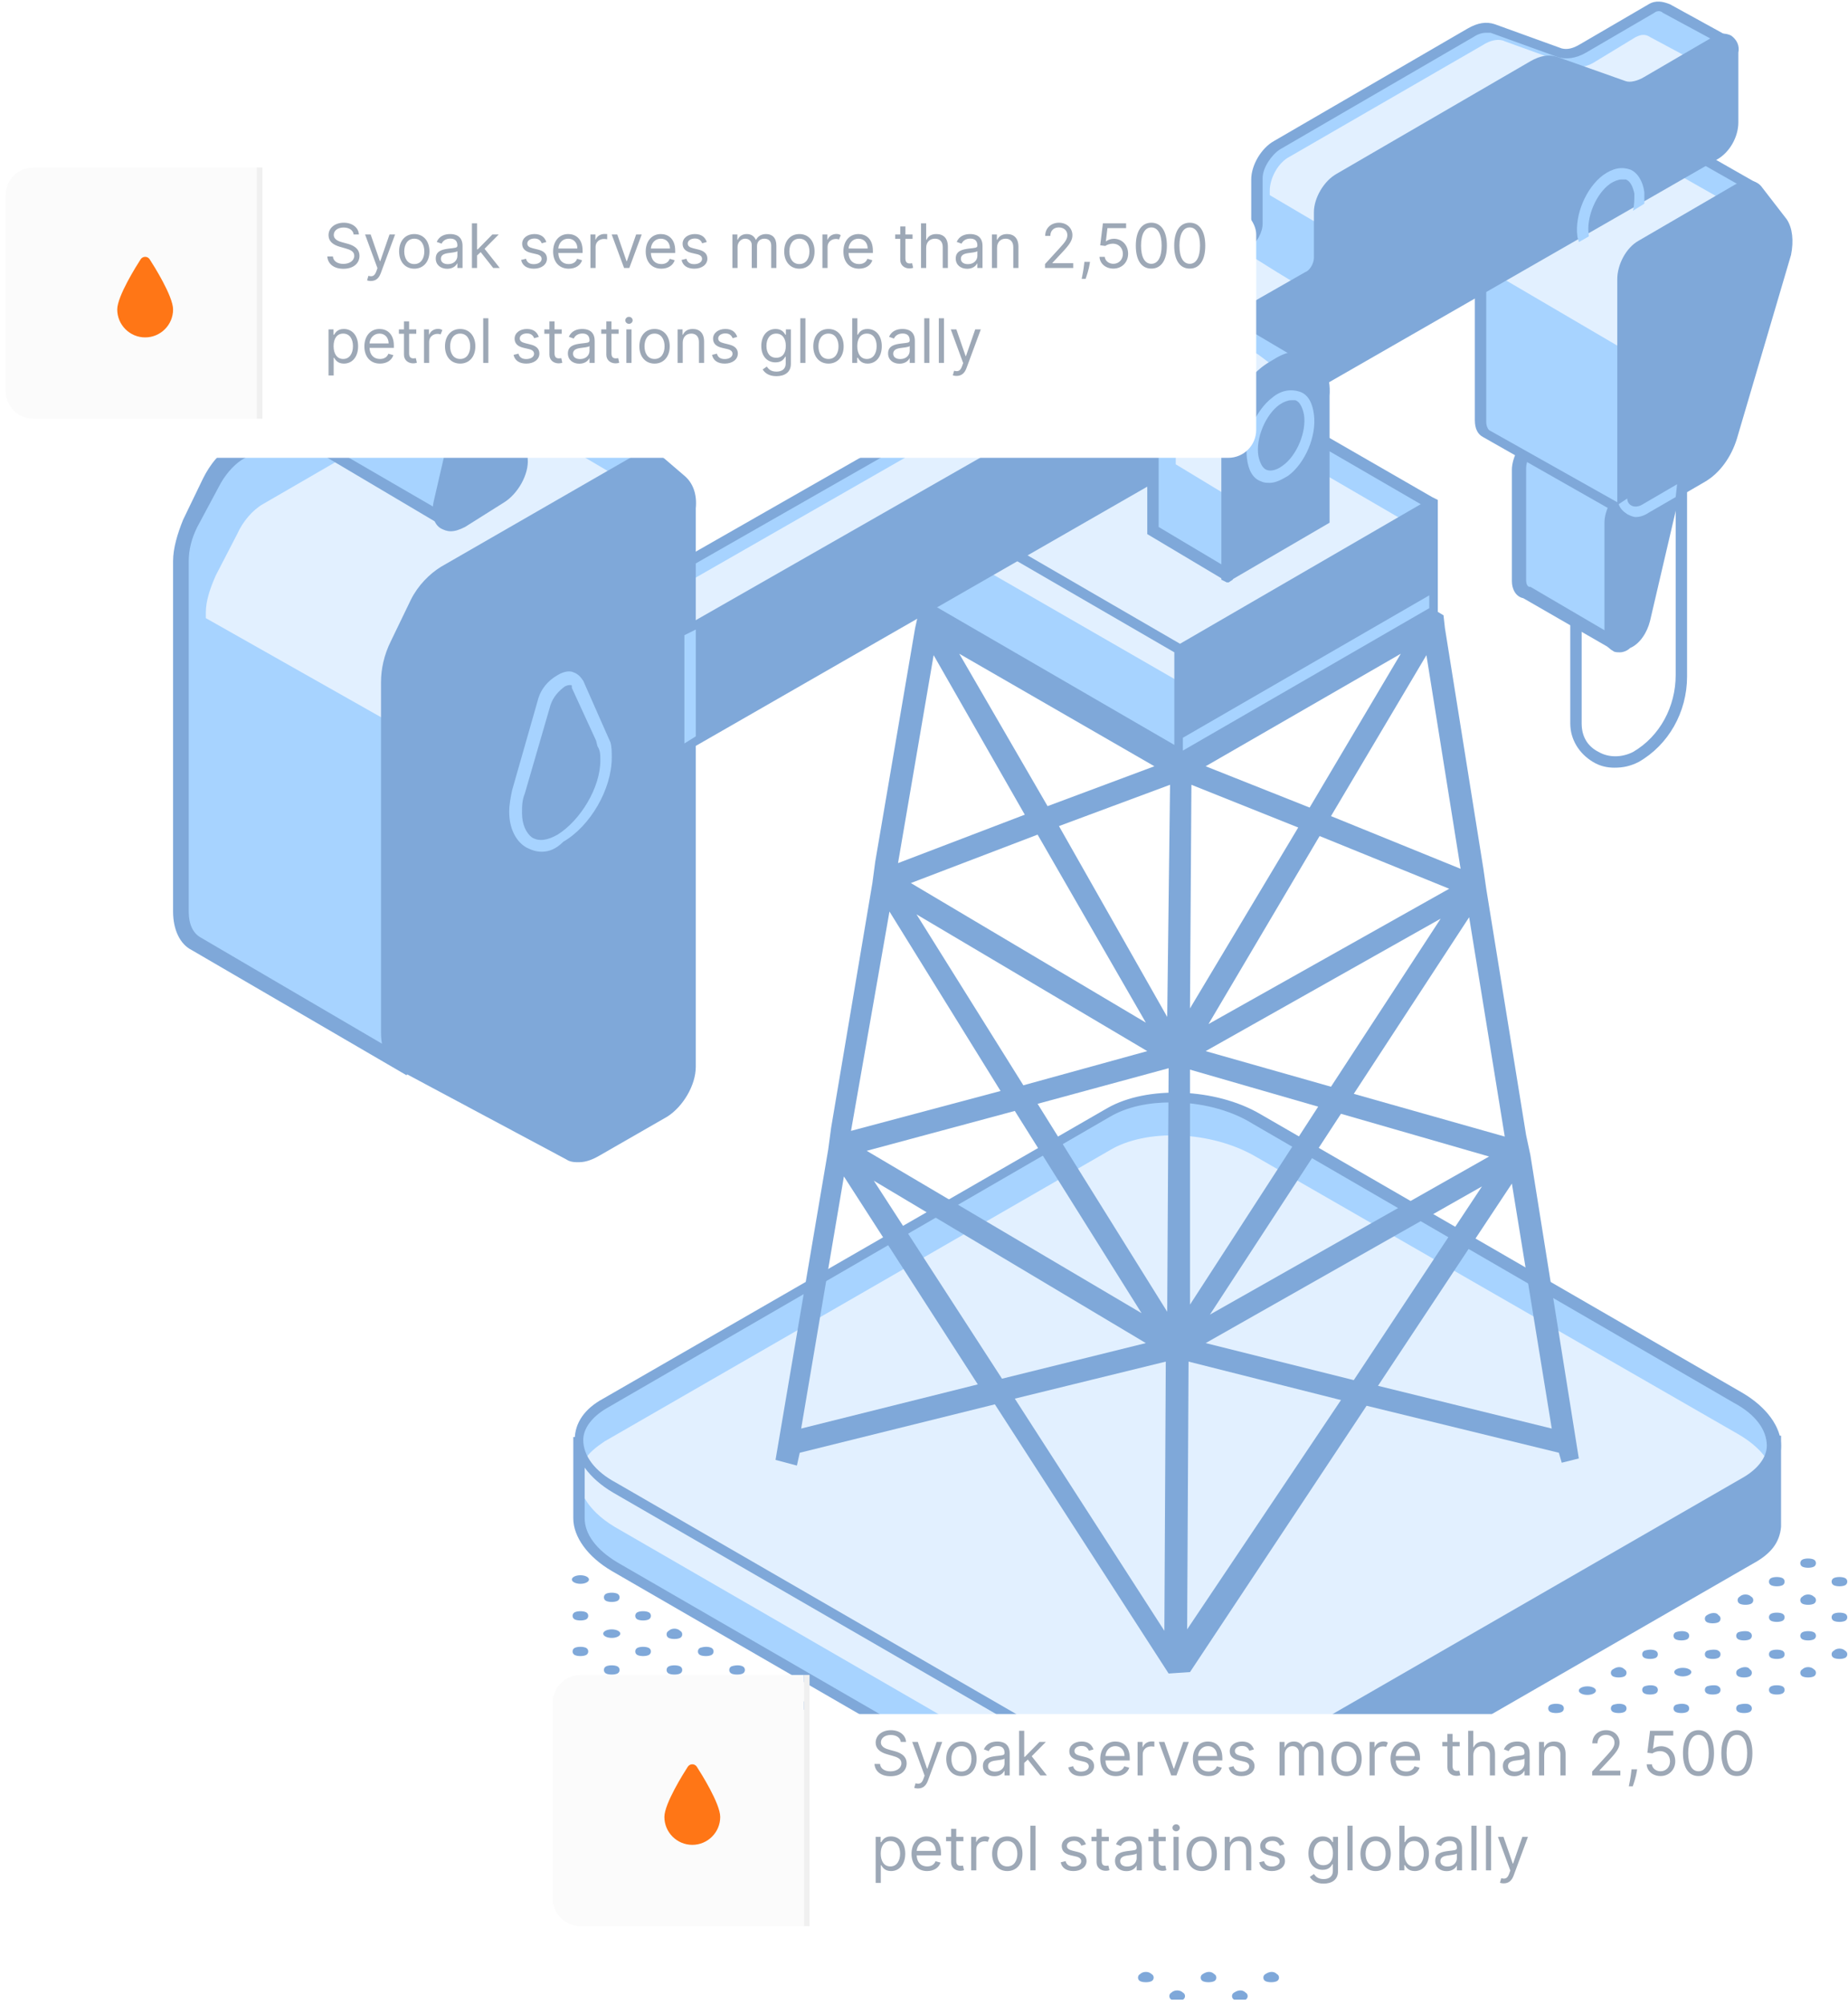 <svg width="331" height="359" viewBox="0 0 331 359" fill="none" xmlns="http://www.w3.org/2000/svg">
<g opacity="0.5" clip-path="url(#clip0_1949_94)">
<path d="M289.164 137.5C287.889 137.5 286.613 137.245 285.338 136.48C282.787 134.949 281.256 132.398 281.256 129.592V92.602H283.297V129.592C283.297 131.888 284.317 133.674 286.358 134.694C288.144 135.714 290.44 135.714 292.481 134.694C297.327 131.888 300.134 126.531 300.134 120.918V60.459H302.174V121.174C302.174 127.551 298.858 133.418 293.501 136.48C291.97 137.245 290.695 137.5 289.164 137.5Z" fill="#0052B4"/>
<path d="M298.857 85.204C298.857 84.949 298.857 84.439 298.601 84.439L283.04 75.51C282.53 75 281.765 75 280.744 75.765L275.387 78.827C273.601 79.847 272.326 82.398 272.326 84.439V104.337C272.326 105.612 272.836 106.378 273.601 106.633L288.652 115.306C288.908 115.561 289.418 115.306 289.673 114.796L298.857 85.204Z" fill="#50A8FF"/>
<path d="M288.653 116.072C288.398 116.072 288.143 116.072 287.888 115.816L272.837 107.143C271.561 106.888 270.796 105.612 270.796 104.082V84.184C270.796 81.888 272.327 79.082 274.367 77.806L279.725 74.745C281 73.98 282.276 73.98 283.041 74.745L298.602 83.674C299.367 84.184 299.622 84.949 299.367 85.714L289.929 115.051C289.673 115.561 289.418 115.816 288.908 116.072C289.163 116.072 288.908 116.072 288.653 116.072ZM282.02 76.02C281.765 76.02 281.255 76.276 281.255 76.276L275.898 79.337C274.367 80.102 273.347 82.398 273.347 83.929V103.827C273.347 104.082 273.347 104.847 273.857 105.102H274.112L288.908 113.776L298.092 84.949L282.786 76.02C282.276 76.276 282.02 76.02 282.02 76.02Z" fill="#0052B4"/>
<path d="M291.46 115.306C289.674 116.327 288.399 115.561 288.399 113.521V93.623C288.399 91.582 289.929 89.031 291.46 88.01L296.817 84.949C298.858 83.674 300.388 85.204 299.878 88.01L294.521 110.969C294.011 112.755 292.99 114.541 291.46 115.306Z" fill="#0052B4"/>
<path d="M290.184 116.837C289.673 116.837 289.163 116.837 288.908 116.582C287.888 116.071 287.378 115.051 287.378 113.52V93.623C287.378 91.326 288.908 88.52 290.949 87.245L296.306 84.184C297.582 83.418 298.857 83.418 299.878 84.184C300.898 84.949 301.408 86.48 300.898 88.265L295.541 111.225C295.031 113.265 293.755 115.306 291.969 116.071C291.459 116.582 290.694 116.837 290.184 116.837ZM298.347 85.714C298.092 85.714 297.837 85.714 297.327 85.969L291.969 89.031C290.439 89.796 289.418 92.092 289.418 93.623V113.52C289.418 114.031 289.673 114.541 289.929 114.796C290.184 115.051 290.694 114.796 291.204 114.541C292.48 113.776 293.5 112.245 293.755 110.969L299.112 88.01C299.367 86.99 299.112 86.225 298.857 85.969C298.602 85.714 298.347 85.714 298.347 85.714Z" fill="#0052B4"/>
<path d="M313.654 33.163L288.909 19.133C288.144 18.622 286.869 18.878 285.848 19.643L268.756 29.592C266.715 30.612 265.185 33.418 265.185 35.714V75.51C265.185 76.531 265.695 77.551 266.205 77.806L291.46 92.092L313.654 33.163Z" fill="#50A8FF"/>
<path d="M292.735 91.072C292.225 92.092 290.95 92.602 289.929 92.092L265.694 78.316C264.674 77.806 264.164 76.786 264.164 75.255V35.459C264.164 32.908 265.95 29.847 267.99 28.572L285.082 18.622C286.358 17.857 287.888 17.602 288.909 18.112L314.419 32.653L292.735 91.072ZM287.888 19.898C287.378 19.898 286.868 20.153 286.358 20.408L269.266 30.357C267.735 31.378 266.205 33.673 266.205 35.714V75.51C266.205 76.275 266.46 76.786 266.715 77.041L291.205 90.816L312.888 33.929L288.654 20.153C288.143 19.898 288.143 19.898 287.888 19.898Z" fill="#0052B4"/>
<path d="M305.491 71.174L316.97 40.561L292.225 26.531C291.46 26.02 290.185 26.276 289.164 27.041L272.072 36.99C270.032 38.01 268.501 40.816 268.501 43.112V49.49L305.491 71.174Z" fill="#C5E2FF"/>
<path d="M320.031 39.286L315.694 33.674C314.674 32.143 312.633 31.888 310.592 33.163L293.501 43.112C291.205 44.388 289.674 47.449 289.674 50V89.796C289.674 91.072 290.184 92.347 291.205 92.857C291.715 93.112 291.97 93.112 292.48 93.112C292.99 93.112 293.756 92.857 294.521 92.602L305.49 86.225C308.041 84.694 310.082 81.888 311.103 78.572L320.796 45.663C321.307 43.112 321.052 40.816 320.031 39.286Z" fill="#0052B4"/>
<path d="M300.388 86.735L294.265 90.306C293.5 90.816 292.735 90.816 292.224 90.561C291.714 90.306 291.459 89.796 291.459 89.286L289.929 90.306C290.184 91.071 290.694 91.582 291.459 92.092C291.969 92.347 292.48 92.602 292.99 92.602C293.755 92.602 294.52 92.347 295.286 91.837L300.133 89.031L300.388 86.735Z" fill="#50A8FF"/>
<path d="M317.735 273.214C317.735 272.959 317.735 272.704 317.735 272.194V258.163H301.153L224.878 214.286C216.969 209.694 205.235 209.184 198.602 213.265L120.286 258.418H103.704V271.429V271.939C103.704 275 105.745 278.061 110.082 280.612L196.561 330.612C204.469 335.204 216.204 335.714 222.837 331.633L313.143 279.592C316.204 277.806 317.48 275.765 317.735 273.214V272.704V273.214Z" fill="#50A8FF"/>
<path d="M211.357 335.204C205.999 335.204 200.387 333.929 196.05 331.378L109.571 281.378C105.234 278.827 102.683 275.255 102.683 271.939V271.429V257.398H120.03L198.091 212.245C204.979 208.163 217.479 208.673 225.387 213.265L301.663 257.143H319.01V272.194C319.01 272.449 319.01 272.959 319.01 273.214V273.469C318.755 276.276 317.224 278.316 313.908 280.102L223.601 332.143C220.285 334.184 215.948 335.204 211.357 335.204ZM104.724 259.439V271.429V271.939C104.724 274.745 106.765 277.551 110.591 279.847L197.071 329.847C204.469 334.184 215.948 334.694 222.326 330.867L312.632 278.827C315.183 277.296 316.459 275.765 316.714 273.725V272.959V272.704V259.694H300.897L224.367 215.561C216.969 211.225 205.489 210.714 199.112 214.541L120.54 259.949H104.724V259.439Z" fill="#0052B4"/>
<path d="M313.142 265.561L222.835 317.602C216.203 321.429 204.213 320.918 196.56 316.582L110.08 266.582C102.172 261.99 101.407 255.357 108.295 251.276L198.601 199.235C205.233 195.408 217.223 195.918 224.876 200.255L311.356 250.255C319.264 254.847 320.029 261.48 313.142 265.561Z" fill="#50A8FF"/>
<path d="M311.356 256.888L224.877 207.143C216.968 202.551 205.234 202.041 198.601 206.122L108.295 258.163C106.764 259.184 105.489 260.204 104.724 261.48V268.367C105.744 270.153 107.53 271.939 110.081 273.469L196.56 323.469C204.468 328.061 216.203 328.571 222.836 324.49L313.142 272.449C320.03 268.367 319.264 261.48 311.356 256.888Z" fill="#C5E2FF"/>
<path d="M211.611 321.173C206.254 321.173 200.642 319.898 196.305 317.347L109.825 267.347C105.489 264.796 102.938 261.224 102.938 257.908C102.938 254.847 104.723 252.296 108.04 250.51L198.346 198.469C205.489 194.388 217.733 194.898 225.642 199.49L312.121 249.49C316.458 252.041 319.009 255.612 319.009 258.929C319.009 261.99 317.223 264.541 313.907 266.327L223.601 318.367C220.285 320.408 215.948 321.173 211.611 321.173ZM209.825 197.449C205.744 197.449 201.917 198.214 198.856 200L108.55 252.296C105.999 253.827 104.468 255.867 104.468 257.908C104.468 260.714 106.509 263.52 110.336 265.561L196.815 315.561C204.213 319.898 215.693 320.408 222.07 316.582L312.376 264.541C314.927 263.01 316.458 260.969 316.458 258.929C316.458 256.122 314.417 253.316 310.591 251.276L224.366 201.276C220.285 198.724 214.927 197.449 209.825 197.449Z" fill="#0052B4"/>
<path d="M211.611 321.173L211.356 335.204L222.836 331.633L317.733 276.531L318.754 260.714L311.356 266.326L217.478 320.153L211.611 321.173Z" fill="#0052B4"/>
<path d="M282.785 261.225L274.112 206.888L273.347 203.317L266.204 159.184L265.694 155.612L258.806 112.5L258.551 110.204L256 108.674L211.357 82.908L166.969 108.674L164.418 110.204L163.908 112.5L156.765 154.337L156.255 158.163L148.857 202.041L148.347 205.868L138.908 261.48L142.734 262.5L143.245 260.204L178.194 251.531L209.316 299.745L213.143 299.49L244.775 251.786L279.214 260.204L279.724 261.99L282.785 261.225ZM277.938 255.868L246.816 248.214L270.796 211.99L277.938 255.868ZM205.234 240.561L179.469 246.939L156.51 211.48L205.234 240.561ZM155.234 206.123L181.765 198.98L204.469 235.204L155.234 206.123ZM185.847 197.704L209.316 191.327L209.061 234.949L185.847 197.704ZM185.847 149.49L205.234 183.163L163.143 158.163L185.847 149.49ZM160.847 154.592L167.224 117.347L183.551 145.919L160.847 154.592ZM259.571 159.184L216.459 183.419L236.357 149.745L259.571 159.184ZM238.398 146.174L255.489 117.347L261.612 155.612L238.398 146.174ZM258.04 164.541L238.398 194.643L215.949 188.266L258.04 164.541ZM213.143 180.612L213.398 140.561L232.53 148.214L213.143 180.612ZM209.061 182.143L189.673 147.959L209.571 140.561L209.061 182.143ZM205.489 188.266L183.296 194.388L164.163 163.776L205.489 188.266ZM213.143 191.582L236.102 198.214L213.143 233.674V191.582ZM240.183 199.49L266.714 207.143L216.714 235.459L240.183 199.49ZM265.438 212.5L242.479 247.194L215.949 240.561L265.438 212.5ZM269.52 203.572L242.479 195.919L263.143 164.286L269.52 203.572ZM234.571 144.643L215.949 137.245L250.898 117.092L234.571 144.643ZM211.357 87.755L252.428 111.48L211.357 135.204L170.285 111.48L211.357 87.755ZM206.765 137.245L187.632 144.388L171.816 117.092L206.765 137.245ZM159.316 163.265L179.214 195.408L152.428 202.551L159.316 163.265ZM143.5 255.868L151.153 210.714L175.132 247.959L143.5 255.868ZM181.765 250.51L208.806 243.878L208.551 292.092L181.765 250.51ZM212.632 291.837L212.887 243.878L240.183 250.766L212.632 291.837Z" fill="#0052B4"/>
<path d="M256.51 90.051L211.357 116.327L166.204 90.051L211.357 64.031L256.51 90.051Z" fill="#50A8FF"/>
<path d="M166.204 90.051V109.184L211.357 135.204V116.327L166.204 90.051Z" fill="#50A8FF"/>
<path d="M256.51 96.174L211.357 122.194L166.204 96.174L211.357 69.898L256.51 96.174Z" fill="#C5E2FF"/>
<path d="M256.51 89.031L211.357 63.01L166.203 89.031L165.183 89.541V90.816V109.694L210.336 135.714L211.357 136.225L212.377 135.714L257.53 109.694V90.816V89.541L256.51 89.031ZM211.357 65.306L254.469 90.306L211.357 115.306L168.244 90.306L211.357 65.306ZM210.336 133.418L167.224 108.418V91.837L210.336 116.837V133.418Z" fill="#0052B4"/>
<path d="M211.866 134.439V132.143L255.999 106.633V108.929L211.866 134.439Z" fill="#50A8FF"/>
<path d="M202.938 46.174C201.408 45.153 199.622 45.153 197.581 46.429L196.306 47.194C191.969 49.745 188.142 56.633 188.142 62.5V84.694L195.03 88.776L209.316 50L202.938 46.174Z" fill="#50A8FF"/>
<path d="M195.796 89.286L195.03 89.796L187.377 85.204V62.5C187.377 56.123 191.204 48.98 196.051 46.174L197.326 45.408C199.622 44.133 201.918 43.878 203.704 45.153L210.847 49.49L195.796 89.286ZM189.163 84.184L194.265 87.245L208.041 50.51L202.173 46.939C200.898 46.174 199.367 46.429 197.836 47.194L196.816 47.959C192.734 50.255 189.163 56.888 189.163 62.5V84.184Z" fill="#0052B4"/>
<path d="M197.836 68.112C197.836 61.99 201.408 54.847 206.254 52.041L204.214 50.51C202.683 49.49 200.897 49.49 198.857 50.765L197.581 51.531C193.244 54.082 189.418 60.969 189.418 66.837V70.153L197.836 75.255V68.112Z" fill="#C5E2FF"/>
<path d="M210.081 49.235C208.296 48.214 206 48.469 203.704 49.745L202.428 50.51C197.581 53.316 193.755 60.459 193.755 66.837V89.286L194.775 89.796L213.143 79.082V56.378C213.398 53.061 212.122 50.255 210.081 49.235Z" fill="#0052B4"/>
<path d="M308.807 7.908C309.062 7.653 309.062 7.143 308.807 7.143L298.348 1.531C297.837 1.021 296.817 1.021 295.797 1.531L283.552 8.418C282.021 9.439 280.49 9.694 279.215 9.184L267.225 4.847C266.205 4.337 264.674 4.592 263.143 5.612L228.45 25.765C226.409 26.786 224.878 29.592 224.878 31.888V40.051C224.878 41.327 223.858 42.857 222.837 43.623L111.868 107.143C110.082 108.163 108.552 110.714 108.552 113.01V125.51C108.552 126.786 109.062 127.806 110.082 127.806L120.286 133.418L124.623 126.276L189.164 83.418L295.797 21.939C297.582 20.919 299.113 18.367 299.113 16.072V13.521L308.807 7.908Z" fill="#50A8FF"/>
<path d="M120.541 134.949L109.571 128.827C108.296 128.572 107.531 127.296 107.531 125.51V113.01C107.531 110.459 109.316 107.653 111.357 106.378L222.582 42.857C223.347 42.347 224.112 41.072 224.112 40.306V32.143C224.112 29.592 225.898 26.531 228.194 25.255L262.888 5.102C264.673 4.082 266.204 3.827 267.735 4.337L279.724 8.674C280.745 8.929 281.765 8.674 283.041 7.908L295.286 0.765C296.561 8.08835e-05 297.837 0.255 299.112 0.765L309.316 6.378C309.827 6.633 310.082 7.143 310.082 7.653C310.082 8.163 309.827 8.674 309.316 8.929L300.133 14.031V16.072C300.133 18.622 298.347 21.429 296.306 22.704L189.929 84.184L125.388 127.041L120.541 134.949ZM266.204 5.867C265.439 5.867 264.673 6.123 263.908 6.633L229.214 26.786C227.684 27.806 226.153 30.102 226.153 31.888V40.051C226.153 41.582 225.133 43.623 223.602 44.388L112.378 107.908C110.847 108.929 109.571 110.969 109.571 112.755V125.255C109.571 125.51 109.571 126.531 110.337 126.531H110.592L120.031 131.633L124.112 125L188.653 82.143L295.286 20.408C296.816 19.388 298.092 17.347 298.092 15.561V12.5L307.276 7.398L297.837 2.296C297.327 1.786 296.561 2.041 296.306 2.296L284.061 9.439C282.275 10.459 280.49 10.714 278.959 10.204L266.969 5.867C266.714 5.867 266.459 5.867 266.204 5.867Z" fill="#0052B4"/>
<path d="M306 12.245L295.54 6.633C294.775 6.123 294.01 6.123 292.989 6.633L285.847 10.97C284.316 11.99 282.785 12.245 281.51 11.735L269.52 7.398C268.5 6.888 266.969 7.143 265.438 8.163L231 28.061C228.959 29.082 227.428 31.888 227.428 34.184V34.949L247.326 46.684C247.326 46.684 236.612 53.061 236.102 53.061C235.847 53.061 230.234 49.745 224.622 46.174L114.163 109.439C112.377 110.459 110.847 113.01 110.847 115.306V118.112L127.683 128.061L191.459 85.714L298.091 24.235C299.877 23.214 301.408 20.663 301.408 18.367V15.816L305.745 13.265C306.255 12.755 306.255 12.245 306 12.245Z" fill="#C5E2FF"/>
<path d="M310.082 6.378C309.062 5.867 307.786 5.867 306.766 6.633L294.521 13.776C293.245 14.541 291.97 14.796 291.205 14.541L278.96 10.204C277.429 9.694 275.899 9.949 274.113 10.97L239.419 31.123C237.123 32.398 235.337 35.459 235.337 38.01V46.174C235.337 47.194 234.572 48.469 233.807 48.725L122.582 112.245C120.286 113.521 118.756 116.327 118.756 118.878V131.378C118.756 132.653 119.266 133.929 120.286 134.439C120.797 134.694 121.052 134.694 121.562 134.694C122.327 134.694 122.837 134.439 123.603 134.184L307.531 28.572C309.827 27.296 311.358 24.49 311.358 21.939V9.439C311.613 8.163 311.103 7.143 310.082 6.378Z" fill="#0052B4"/>
<path d="M294.52 36.48C294.52 35.714 294.52 34.949 294.52 34.439C294.265 32.398 293.245 30.867 291.969 30.357C290.439 29.847 288.908 30.102 287.122 31.378C284.061 33.673 282.02 38.52 282.531 42.347C282.531 42.602 282.786 43.112 282.786 43.367L284.571 42.347V42.092C284.061 39.031 285.847 34.694 288.398 32.908C289.163 32.398 289.929 32.143 290.439 32.143C290.694 32.143 290.949 32.143 291.204 32.143C291.969 32.398 292.48 33.418 292.735 34.694C292.735 35.714 292.735 36.735 292.48 37.755L294.52 36.48Z" fill="#50A8FF"/>
<path d="M221.307 56.378C219.777 55.357 217.991 55.357 215.95 56.633L214.675 57.398C210.338 59.949 206.511 66.837 206.511 72.704V94.898L220.032 103.061L234.318 64.286L221.307 56.378Z" fill="#50A8FF"/>
<path d="M220.797 103.827L220.031 104.337L205.49 95.663V72.959C205.49 66.582 209.317 59.439 214.164 56.633L215.439 55.867C217.735 54.592 220.031 54.337 221.817 55.612L235.848 63.776L220.797 103.827ZM207.531 94.388L219.521 101.531L233.297 64.796L220.797 57.398C219.521 56.633 217.99 56.888 216.46 57.653L215.184 58.418C211.103 60.714 207.531 67.347 207.531 72.959V94.388Z" fill="#0052B4"/>
<path d="M219.011 81.122C219.011 75 222.582 67.857 227.429 65.051L225.388 63.52C223.858 62.5 222.072 62.5 220.031 63.776L218.756 64.541C214.419 67.092 210.592 73.98 210.592 79.847V83.163L219.011 88.265V81.122Z" fill="#C5E2FF"/>
<path d="M235.083 63.52C233.297 62.5 231.001 62.755 228.705 64.031L227.429 64.796C222.583 67.602 218.756 74.745 218.756 81.123V103.827L219.776 104.337L238.144 93.623V70.918C238.399 67.347 237.123 64.796 235.083 63.52Z" fill="#0052B4"/>
<path d="M227.43 86.48C226.92 86.48 226.409 86.48 225.899 86.225C224.369 85.714 223.603 84.184 223.348 82.143C222.838 78.316 224.879 73.469 227.94 71.174C229.471 69.898 231.256 69.643 232.787 70.153C234.317 70.663 235.083 72.194 235.338 74.235C235.848 78.061 233.807 82.908 230.746 85.204C229.471 85.969 228.45 86.48 227.43 86.48ZM231.256 71.684C230.746 71.684 229.981 71.939 229.215 72.449C226.664 74.235 224.879 78.571 225.389 81.633C225.644 82.908 226.154 83.929 226.92 84.184C227.685 84.439 228.705 84.184 229.726 83.418C232.277 81.633 234.062 77.296 233.552 74.235C233.297 72.959 232.787 71.939 232.022 71.684C231.766 71.684 231.511 71.684 231.256 71.684Z" fill="#50A8FF"/>
<path d="M116.969 82.653L80.999 61.48C79.979 60.459 78.193 60.459 76.407 61.48L42.479 81.123C40.693 82.143 38.907 84.184 37.887 86.48L34.316 93.878C33.295 96.174 32.53 98.469 32.53 100.51V163.265C32.53 166.072 33.55 168.112 35.336 169.133L72.326 190.816L76.663 180.357L82.02 177.296C84.571 175.765 86.612 172.449 86.612 169.388V156.378L116.969 82.653Z" fill="#50A8FF"/>
<path d="M72.837 192.602L34.316 170.153C32.276 169.133 31 166.582 31 163.265V100.51C31 98.214 31.765 95.663 32.786 93.112L36.357 85.714C37.633 83.163 39.418 80.867 41.714 79.847L75.388 60.459C77.684 59.184 79.98 59.184 81.765 60.459L118.5 82.143L87.633 156.633V169.388C87.633 172.704 85.337 176.786 82.531 178.316L77.429 181.123L72.837 192.602ZM78.959 62.245C78.194 62.245 77.429 62.5 76.918 62.755L43.245 82.398C41.714 83.418 40.184 85.204 39.163 87.245L35.337 94.388C34.316 96.429 33.806 98.469 33.806 100.51V163.265C33.806 165.561 34.571 167.092 35.847 167.857L71.561 188.776L75.388 179.337L81.255 176.021C83.296 174.745 85.082 171.684 85.082 169.388V155.867L115.184 83.163L80.235 62.755C79.725 62.245 79.469 62.245 78.959 62.245Z" fill="#0052B4"/>
<path d="M99.112 145.918L121.561 91.837L85.591 70.663C84.571 69.643 82.785 69.643 81 70.663L47.071 90.306C45.285 91.327 43.5 93.367 42.479 95.663L38.653 103.061C37.632 105.357 36.867 107.653 36.867 109.694V110.714L99.112 145.918Z" fill="#C5E2FF"/>
<path d="M122.581 85.204L119.01 82.143C117.479 80.868 115.183 80.612 112.632 82.143L78.959 101.531C76.918 102.806 74.877 104.847 73.601 107.398L70.03 114.796C68.754 117.347 68.244 119.898 68.244 122.194V184.949C68.244 188.265 69.52 190.816 71.816 191.837L101.408 207.653C102.173 208.163 102.938 208.163 103.703 208.163C104.979 208.163 106.254 207.653 107.53 206.888L119.52 200C122.326 198.214 124.622 194.388 124.622 191.072V91.072C124.877 88.52 124.112 86.48 122.581 85.204Z" fill="#0052B4"/>
<path d="M124.623 131.888L122.582 133.163V113.776L124.623 112.755V131.888Z" fill="#50A8FF"/>
<path d="M97.071 152.551C96.05 152.551 95.285 152.296 94.265 151.786C92.479 150.765 91.204 148.47 91.204 145.408C91.204 144.133 91.459 142.857 91.714 141.582L96.305 125.51C96.816 123.47 98.091 121.939 99.877 120.918C101.152 120.153 102.173 120.153 102.683 120.408C103.448 120.663 103.959 121.174 104.469 121.939L108.295 130.612L109.316 132.908C109.571 133.674 109.571 134.694 109.571 135.714C109.571 141.327 105.744 147.959 100.897 150.765C99.622 152.041 98.346 152.551 97.071 152.551ZM102.173 122.704C101.918 122.704 101.663 122.704 101.152 122.959C100.132 123.725 99.112 124.745 98.602 126.276L94.01 142.092C93.499 143.367 93.499 144.388 93.499 145.663C93.499 147.704 94.265 149.235 95.285 150C96.561 150.765 98.091 150.51 99.877 149.49C103.959 146.939 107.53 141.072 107.53 136.225C107.53 135.204 107.53 134.439 107.02 133.674L106.765 132.653L102.428 123.214C102.428 122.704 102.428 122.704 102.173 122.704Z" fill="#50A8FF"/>
<path d="M91.713 57.908C91.713 57.653 91.713 57.143 91.458 57.143L70.03 44.643C70.03 44.643 69.775 44.643 69.775 44.388C69.009 44.133 67.989 44.133 66.969 44.898C65.183 45.918 63.652 48.214 63.142 50.51L57.02 77.041C56.509 79.082 57.275 80.612 58.295 81.123L78.958 93.367C79.469 93.623 79.979 93.367 79.979 92.857L91.713 57.908Z" fill="#50A8FF"/>
<path d="M79.469 94.133C79.214 94.133 78.959 94.133 78.704 93.878L58.04 81.633C56.51 81.123 55.744 79.082 56.255 76.531L62.377 50C62.887 47.449 64.673 44.898 66.714 43.623C67.989 42.857 69.265 42.602 70.54 43.112C70.795 43.112 70.795 43.367 71.05 43.367L92.479 55.867C93.244 56.378 93.499 57.143 93.244 57.908L81.765 92.602C81.51 93.112 81.254 93.623 80.744 93.623C79.724 94.133 79.469 94.133 79.469 94.133ZM68.754 45.153C68.244 45.153 67.989 45.408 67.479 45.663C65.948 46.684 64.673 48.725 64.163 50.51L58.04 77.041C57.785 78.572 58.04 79.592 58.806 79.847L79.469 91.837L90.693 57.653L69.265 45.408C69.01 45.153 69.01 45.153 68.754 45.153Z" fill="#0052B4"/>
<path d="M72.071 50.765C72.071 50.765 71.816 50.765 71.816 50.51C71.05 50.255 70.03 50.255 69.01 51.02C67.224 52.041 65.693 54.337 65.183 56.633L61.867 70.663L86.612 85.204L93.499 64.031C93.499 63.776 93.499 63.265 93.244 63.265L72.071 50.765Z" fill="#C5E2FF"/>
<path d="M94.009 59.694C94.009 58.163 93.244 56.888 92.223 56.378C91.203 55.867 89.672 55.867 88.142 56.888C86.101 58.163 84.315 60.715 83.805 63.266L77.683 89.796C77.172 92.092 77.683 93.878 78.958 94.643C79.468 94.898 79.978 95.153 80.744 95.153C81.509 95.153 82.274 94.898 83.295 94.388L90.183 90.051C92.734 88.521 94.774 84.949 94.519 82.143L94.009 59.694Z" fill="#0052B4"/>
<path d="M256.255 339.286C257.101 339.286 257.786 338.943 257.786 338.52C257.786 338.098 257.101 337.755 256.255 337.755C255.41 337.755 254.725 338.098 254.725 338.52C254.725 338.943 255.41 339.286 256.255 339.286Z" fill="#0052B4"/>
<path d="M250.643 335.97C251.488 335.97 252.173 335.627 252.173 335.204C252.173 334.782 251.488 334.439 250.643 334.439C249.798 334.439 249.112 334.782 249.112 335.204C249.112 335.627 249.798 335.97 250.643 335.97Z" fill="#0052B4"/>
<path d="M244.01 331.378C243.499 331.633 243.499 332.398 244.01 332.653C244.52 332.908 245.54 332.908 246.05 332.653C246.561 332.398 246.561 331.633 246.05 331.378C245.54 330.867 244.52 330.867 244.01 331.378Z" fill="#0052B4"/>
<path d="M238.399 328.061C237.888 328.316 237.888 329.082 238.399 329.337C238.909 329.592 239.929 329.592 240.439 329.337C240.95 329.082 240.95 328.316 240.439 328.061C239.929 327.806 238.909 327.806 238.399 328.061Z" fill="#0052B4"/>
<path d="M260.847 334.694C260.337 334.949 260.337 335.714 260.847 335.97C261.357 336.225 262.378 336.225 262.888 335.97C263.398 335.714 263.398 334.949 262.888 334.694C262.378 334.184 261.357 334.184 260.847 334.694Z" fill="#0052B4"/>
<path d="M255.235 331.378C254.724 331.633 254.724 332.398 255.235 332.653C255.745 332.908 256.765 332.908 257.276 332.653C257.786 332.398 257.786 331.633 257.276 331.378C256.765 330.867 255.745 330.867 255.235 331.378Z" fill="#0052B4"/>
<path d="M249.622 328.061C249.112 328.316 249.112 329.082 249.622 329.337C250.132 329.592 251.153 329.592 251.663 329.337C252.173 329.082 252.173 328.316 251.663 328.061C251.153 327.806 250.132 327.806 249.622 328.061Z" fill="#0052B4"/>
<path d="M244.01 324.745C243.499 325 243.499 325.766 244.01 326.021C244.52 326.276 245.54 326.276 246.05 326.021C246.561 325.766 246.561 325 246.05 324.745C245.54 324.49 244.52 324.49 244.01 324.745Z" fill="#0052B4"/>
<path d="M266.46 331.378C265.95 331.633 265.95 332.398 266.46 332.653C266.97 332.908 267.99 332.908 268.501 332.653C269.011 332.398 269.011 331.633 268.501 331.378C267.99 330.867 266.97 330.867 266.46 331.378Z" fill="#0052B4"/>
<path d="M260.847 328.061C260.337 328.316 260.337 329.082 260.847 329.337C261.357 329.592 262.378 329.592 262.888 329.337C263.398 329.082 263.398 328.316 262.888 328.061C262.378 327.806 261.357 327.806 260.847 328.061Z" fill="#0052B4"/>
<path d="M256.255 326.276C257.101 326.276 257.786 325.933 257.786 325.51C257.786 325.088 257.101 324.745 256.255 324.745C255.41 324.745 254.725 325.088 254.725 325.51C254.725 325.933 255.41 326.276 256.255 326.276Z" fill="#0052B4"/>
<path d="M249.622 321.684C249.112 321.939 249.112 322.704 249.622 322.959C250.132 323.214 251.153 323.214 251.663 322.959C252.173 322.704 252.173 321.939 251.663 321.684C251.153 321.174 250.132 321.174 249.622 321.684Z" fill="#0052B4"/>
<path d="M272.071 328.061C271.561 328.316 271.561 329.082 272.071 329.337C272.581 329.592 273.601 329.592 274.112 329.337C274.622 329.082 274.622 328.316 274.112 328.061C273.601 327.806 272.581 327.806 272.071 328.061Z" fill="#0052B4"/>
<path d="M266.46 324.745C265.95 325 265.95 325.766 266.46 326.021C266.97 326.276 267.99 326.276 268.501 326.021C269.011 325.766 269.011 325 268.501 324.745C267.99 324.49 266.97 324.49 266.46 324.745Z" fill="#0052B4"/>
<path d="M260.847 321.684C260.337 321.939 260.337 322.704 260.847 322.959C261.357 323.214 262.378 323.214 262.888 322.959C263.398 322.704 263.398 321.939 262.888 321.684C262.378 321.174 261.357 321.174 260.847 321.684Z" fill="#0052B4"/>
<path d="M255.235 318.368C254.724 318.623 254.724 319.388 255.235 319.643C255.745 319.898 256.765 319.898 257.276 319.643C257.786 319.388 257.786 318.623 257.276 318.368C256.765 318.112 255.745 318.112 255.235 318.368Z" fill="#0052B4"/>
<path d="M277.683 324.745C277.173 325 277.173 325.766 277.683 326.021C278.194 326.276 279.214 326.276 279.724 326.021C280.234 325.766 280.234 325 279.724 324.745C279.214 324.49 278.194 324.49 277.683 324.745Z" fill="#0052B4"/>
<path d="M272.071 321.684C271.561 321.939 271.561 322.704 272.071 322.959C272.581 323.214 273.601 323.214 274.112 322.959C274.622 322.704 274.622 321.939 274.112 321.684C273.601 321.174 272.581 321.174 272.071 321.684Z" fill="#0052B4"/>
<path d="M266.46 318.368C265.95 318.623 265.95 319.388 266.46 319.643C266.97 319.898 267.99 319.898 268.501 319.643C269.011 319.388 269.011 318.623 268.501 318.368C267.99 318.112 266.97 318.112 266.46 318.368Z" fill="#0052B4"/>
<path d="M260.847 315.051C260.337 315.306 260.337 316.072 260.847 316.327C261.357 316.582 262.378 316.582 262.888 316.327C263.398 316.072 263.398 315.306 262.888 315.051C262.378 314.796 261.357 314.796 260.847 315.051Z" fill="#0052B4"/>
<path d="M283.296 321.684C282.786 321.939 282.786 322.704 283.296 322.959C283.806 323.214 284.827 323.214 285.337 322.959C285.847 322.704 285.847 321.939 285.337 321.684C284.827 321.174 284.061 321.174 283.296 321.684Z" fill="#0052B4"/>
<path d="M277.683 318.368C277.173 318.623 277.173 319.388 277.683 319.643C278.194 319.898 279.214 319.898 279.724 319.643C280.234 319.388 280.234 318.623 279.724 318.368C279.214 318.112 278.194 318.112 277.683 318.368Z" fill="#0052B4"/>
<path d="M272.071 315.051C271.561 315.306 271.561 316.072 272.071 316.327C272.581 316.582 273.601 316.582 274.112 316.327C274.622 316.072 274.622 315.306 274.112 315.051C273.601 314.796 272.581 314.796 272.071 315.051Z" fill="#0052B4"/>
<path d="M266.46 311.735C265.95 311.99 265.95 312.755 266.46 313.01C266.97 313.265 267.99 313.265 268.501 313.01C269.011 312.755 269.011 311.99 268.501 311.735C267.99 311.48 266.97 311.48 266.46 311.735Z" fill="#0052B4"/>
<path d="M288.908 318.368C288.398 318.623 288.398 319.388 288.908 319.643C289.419 319.898 290.439 319.898 290.949 319.643C291.459 319.388 291.459 318.623 290.949 318.368C290.439 318.112 289.674 318.112 288.908 318.368Z" fill="#0052B4"/>
<path d="M283.296 315.051C282.786 315.306 282.786 316.072 283.296 316.327C283.806 316.582 284.827 316.582 285.337 316.327C285.847 316.072 285.847 315.306 285.337 315.051C284.827 314.796 284.061 314.796 283.296 315.051Z" fill="#0052B4"/>
<path d="M277.683 311.735C277.173 311.99 277.173 312.755 277.683 313.01C278.194 313.265 279.214 313.265 279.724 313.01C280.234 312.755 280.234 311.99 279.724 311.735C279.214 311.48 278.194 311.48 277.683 311.735Z" fill="#0052B4"/>
<path d="M272.071 308.674C271.561 308.929 271.561 309.694 272.071 309.949C272.581 310.204 273.601 310.204 274.112 309.949C274.622 309.694 274.622 308.929 274.112 308.674C273.601 308.163 272.581 308.163 272.071 308.674Z" fill="#0052B4"/>
<path d="M294.521 315.051C294.011 315.306 294.011 316.072 294.521 316.327C295.031 316.582 296.052 316.582 296.562 316.327C297.072 316.072 297.072 315.306 296.562 315.051C296.052 314.796 295.286 314.796 294.521 315.051Z" fill="#0052B4"/>
<path d="M288.908 311.735C288.398 311.99 288.398 312.755 288.908 313.01C289.419 313.265 290.439 313.265 290.949 313.01C291.459 312.755 291.459 311.99 290.949 311.735C290.439 311.48 289.674 311.48 288.908 311.735Z" fill="#0052B4"/>
<path d="M283.296 308.674C282.786 308.929 282.786 309.694 283.296 309.949C283.806 310.204 284.827 310.204 285.337 309.949C285.847 309.694 285.847 308.929 285.337 308.674C284.827 308.163 284.061 308.163 283.296 308.674Z" fill="#0052B4"/>
<path d="M277.683 305.357C277.173 305.612 277.173 306.378 277.683 306.633C278.194 306.888 279.214 306.888 279.724 306.633C280.234 306.378 280.234 305.612 279.724 305.357C279.214 305.102 278.194 305.102 277.683 305.357Z" fill="#0052B4"/>
<path d="M300.132 311.735C299.622 311.99 299.622 312.755 300.132 313.01C300.642 313.265 301.663 313.265 302.173 313.01C302.683 312.755 302.683 311.99 302.173 311.735C301.663 311.48 300.897 311.48 300.132 311.735Z" fill="#0052B4"/>
<path d="M294.521 308.674C294.011 308.929 294.011 309.694 294.521 309.949C295.031 310.204 296.052 310.204 296.562 309.949C297.072 309.694 297.072 308.929 296.562 308.674C296.052 308.163 295.286 308.163 294.521 308.674Z" fill="#0052B4"/>
<path d="M288.908 305.357C288.398 305.612 288.398 306.378 288.908 306.633C289.419 306.888 290.439 306.888 290.949 306.633C291.459 306.378 291.459 305.612 290.949 305.357C290.439 305.102 289.674 305.102 288.908 305.357Z" fill="#0052B4"/>
<path d="M284.317 303.572C285.162 303.572 285.847 303.229 285.847 302.806C285.847 302.384 285.162 302.041 284.317 302.041C283.471 302.041 282.786 302.384 282.786 302.806C282.786 303.229 283.471 303.572 284.317 303.572Z" fill="#0052B4"/>
<path d="M305.745 308.674C305.234 308.929 305.234 309.694 305.745 309.949C306.255 310.204 307.275 310.204 307.785 309.949C308.296 309.694 308.296 308.929 307.785 308.674C307.53 308.163 306.51 308.163 305.745 308.674Z" fill="#0052B4"/>
<path d="M300.132 305.357C299.622 305.612 299.622 306.378 300.132 306.633C300.642 306.888 301.663 306.888 302.173 306.633C302.683 306.378 302.683 305.612 302.173 305.357C301.663 305.102 300.897 305.102 300.132 305.357Z" fill="#0052B4"/>
<path d="M294.521 302.041C294.011 302.296 294.011 303.061 294.521 303.316C295.031 303.572 296.052 303.572 296.562 303.316C297.072 303.061 297.072 302.296 296.562 302.041C296.052 301.786 295.286 301.786 294.521 302.041Z" fill="#0052B4"/>
<path d="M288.908 298.98C288.398 299.235 288.398 300 288.908 300.255C289.419 300.51 290.439 300.51 290.949 300.255C291.459 300 291.459 299.235 290.949 298.98C290.439 298.469 289.674 298.469 288.908 298.98Z" fill="#0052B4"/>
<path d="M311.357 305.357C310.847 305.612 310.847 306.378 311.357 306.633C311.867 306.888 312.888 306.888 313.398 306.633C313.908 306.378 313.908 305.612 313.398 305.357C313.143 305.102 312.122 305.102 311.357 305.357Z" fill="#0052B4"/>
<path d="M305.745 302.041C305.234 302.296 305.234 303.061 305.745 303.316C306.255 303.572 307.275 303.572 307.785 303.316C308.296 303.061 308.296 302.296 307.785 302.041C307.53 301.786 306.51 301.786 305.745 302.041Z" fill="#0052B4"/>
<path d="M301.409 300.255C302.254 300.255 302.939 299.913 302.939 299.49C302.939 299.067 302.254 298.725 301.409 298.725C300.563 298.725 299.878 299.067 299.878 299.49C299.878 299.913 300.563 300.255 301.409 300.255Z" fill="#0052B4"/>
<path d="M294.521 295.663C294.011 295.919 294.011 296.684 294.521 296.939C295.031 297.194 296.052 297.194 296.562 296.939C297.072 296.684 297.072 295.919 296.562 295.663C296.052 295.408 295.286 295.408 294.521 295.663Z" fill="#0052B4"/>
<path d="M317.224 302.041C316.714 302.296 316.714 303.061 317.224 303.316C317.734 303.572 318.755 303.572 319.265 303.316C319.775 303.061 319.775 302.296 319.265 302.041C318.755 301.786 317.734 301.786 317.224 302.041Z" fill="#0052B4"/>
<path d="M311.357 298.98C310.847 299.235 310.847 300 311.357 300.255C311.867 300.51 312.888 300.51 313.398 300.255C313.908 300 313.908 299.235 313.398 298.98C313.143 298.469 312.122 298.469 311.357 298.98Z" fill="#0052B4"/>
<path d="M305.745 295.663C305.234 295.919 305.234 296.684 305.745 296.939C306.255 297.194 307.275 297.194 307.785 296.939C308.296 296.684 308.296 295.919 307.785 295.663C307.53 295.408 306.51 295.408 305.745 295.663Z" fill="#0052B4"/>
<path d="M300.132 292.347C299.622 292.602 299.622 293.367 300.132 293.623C300.642 293.878 301.663 293.878 302.173 293.623C302.683 293.367 302.683 292.602 302.173 292.347C301.663 292.092 300.897 292.092 300.132 292.347Z" fill="#0052B4"/>
<path d="M322.837 298.98C322.327 299.235 322.327 300 322.837 300.255C323.347 300.51 324.367 300.51 324.878 300.255C325.388 300 325.388 299.235 324.878 298.98C324.367 298.469 323.347 298.469 322.837 298.98Z" fill="#0052B4"/>
<path d="M317.224 295.663C316.714 295.919 316.714 296.684 317.224 296.939C317.734 297.194 318.755 297.194 319.265 296.939C319.775 296.684 319.775 295.919 319.265 295.663C318.755 295.408 317.734 295.408 317.224 295.663Z" fill="#0052B4"/>
<path d="M311.357 292.347C310.847 292.602 310.847 293.367 311.357 293.623C311.867 293.878 312.888 293.878 313.398 293.623C313.908 293.367 313.908 292.602 313.398 292.347C313.143 292.092 312.122 292.092 311.357 292.347Z" fill="#0052B4"/>
<path d="M305.745 289.286C305.234 289.541 305.234 290.306 305.745 290.561C306.255 290.816 307.275 290.816 307.785 290.561C308.296 290.306 308.296 289.541 307.785 289.286C307.53 288.776 306.51 288.776 305.745 289.286Z" fill="#0052B4"/>
<path d="M328.449 295.663C327.939 295.918 327.939 296.684 328.449 296.939C328.96 297.194 329.98 297.194 330.49 296.939C331 296.684 331 295.918 330.49 295.663C329.98 295.153 328.96 295.153 328.449 295.663Z" fill="#0052B4"/>
<path d="M322.837 292.347C322.327 292.602 322.327 293.367 322.837 293.623C323.347 293.878 324.367 293.878 324.878 293.623C325.388 293.367 325.388 292.602 324.878 292.347C324.367 292.092 323.347 292.092 322.837 292.347Z" fill="#0052B4"/>
<path d="M317.224 289.031C316.714 289.286 316.714 290.051 317.224 290.306C317.734 290.561 318.755 290.561 319.265 290.306C319.775 290.051 319.775 289.286 319.265 289.031C318.755 288.776 317.734 288.776 317.224 289.031Z" fill="#0052B4"/>
<path d="M311.612 285.97C311.101 286.225 311.101 286.99 311.612 287.245C312.122 287.5 313.142 287.5 313.652 287.245C314.163 286.99 314.163 286.225 313.652 285.97C313.142 285.459 312.122 285.459 311.612 285.97Z" fill="#0052B4"/>
<path d="M328.449 289.031C327.939 289.286 327.939 290.051 328.449 290.306C328.96 290.561 329.98 290.561 330.49 290.306C331 290.051 331 289.286 330.49 289.031C329.98 288.776 328.96 288.776 328.449 289.031Z" fill="#0052B4"/>
<path d="M322.837 285.97C322.327 286.225 322.327 286.99 322.837 287.245C323.347 287.5 324.367 287.5 324.878 287.245C325.388 286.99 325.388 286.225 324.878 285.97C324.367 285.459 323.347 285.459 322.837 285.97Z" fill="#0052B4"/>
<path d="M317.224 282.653C316.714 282.908 316.714 283.674 317.224 283.929C317.734 284.184 318.755 284.184 319.265 283.929C319.775 283.674 319.775 282.908 319.265 282.653C318.755 282.398 317.734 282.398 317.224 282.653Z" fill="#0052B4"/>
<path d="M328.449 282.653C327.939 282.908 327.939 283.674 328.449 283.929C328.96 284.184 329.98 284.184 330.49 283.929C331 283.674 331 282.908 330.49 282.653C329.98 282.398 328.96 282.398 328.449 282.653Z" fill="#0052B4"/>
<path d="M322.837 279.337C322.327 279.592 322.327 280.357 322.837 280.612C323.347 280.867 324.367 280.867 324.878 280.612C325.388 280.357 325.388 279.592 324.878 279.337C324.367 279.082 323.347 279.082 322.837 279.337Z" fill="#0052B4"/>
<path d="M209.827 356.888C209.317 357.143 209.317 357.908 209.827 358.163C210.337 358.418 211.357 358.418 211.868 358.163C212.378 357.908 212.378 357.143 211.868 356.888C211.357 356.378 210.337 356.378 209.827 356.888Z" fill="#0052B4"/>
<path d="M204.214 353.572C203.704 353.827 203.704 354.592 204.214 354.847C204.725 355.102 205.745 355.102 206.255 354.847C206.765 354.592 206.765 353.827 206.255 353.572C205.745 353.061 204.725 353.061 204.214 353.572Z" fill="#0052B4"/>
<path d="M198.602 350.255C198.092 350.51 198.092 351.276 198.602 351.531C199.112 351.786 200.132 351.786 200.643 351.531C201.153 351.276 201.153 350.51 200.643 350.255C200.132 350 199.112 350 198.602 350.255Z" fill="#0052B4"/>
<path d="M192.989 346.939C192.479 347.194 192.479 347.959 192.989 348.214C193.499 348.47 194.52 348.47 195.03 348.214C195.54 347.959 195.54 347.194 195.03 346.939C194.52 346.684 193.499 346.684 192.989 346.939Z" fill="#0052B4"/>
<path d="M187.378 343.878C186.868 344.133 186.868 344.898 187.378 345.153C187.888 345.408 188.909 345.408 189.419 345.153C189.929 344.898 189.929 344.133 189.419 343.878C188.909 343.367 187.888 343.367 187.378 343.878Z" fill="#0052B4"/>
<path d="M182.786 341.837C183.632 341.837 184.317 341.494 184.317 341.072C184.317 340.649 183.632 340.306 182.786 340.306C181.941 340.306 181.256 340.649 181.256 341.072C181.256 341.494 181.941 341.837 182.786 341.837Z" fill="#0052B4"/>
<path d="M176.153 337.245C175.643 337.5 175.643 338.265 176.153 338.52C176.663 338.776 177.684 338.776 178.194 338.52C178.704 338.265 178.704 337.5 178.194 337.245C177.684 336.99 176.663 336.99 176.153 337.245Z" fill="#0052B4"/>
<path d="M170.541 334.184C170.03 334.439 170.03 335.204 170.541 335.459C171.051 335.714 172.071 335.714 172.581 335.459C173.092 335.204 173.092 334.439 172.581 334.184C172.071 333.674 171.051 333.674 170.541 334.184Z" fill="#0052B4"/>
<path d="M164.928 330.867C164.418 331.122 164.418 331.888 164.928 332.143C165.438 332.398 166.459 332.398 166.969 332.143C167.479 331.888 167.479 331.122 166.969 330.867C166.459 330.612 165.438 330.612 164.928 330.867Z" fill="#0052B4"/>
<path d="M160.336 329.082C161.181 329.082 161.867 328.739 161.867 328.316C161.867 327.894 161.181 327.551 160.336 327.551C159.491 327.551 158.806 327.894 158.806 328.316C158.806 328.739 159.491 329.082 160.336 329.082Z" fill="#0052B4"/>
<path d="M153.704 324.235C153.194 324.49 153.194 325.255 153.704 325.51C154.215 325.765 155.235 325.765 155.745 325.51C156.255 325.255 156.255 324.49 155.745 324.235C155.235 323.98 154.215 323.98 153.704 324.235Z" fill="#0052B4"/>
<path d="M147.837 321.173C147.327 321.429 147.327 322.194 147.837 322.449C148.348 322.704 149.368 322.704 149.878 322.449C150.388 322.194 150.388 321.429 149.878 321.173C149.623 320.663 148.603 320.663 147.837 321.173Z" fill="#0052B4"/>
<path d="M221.05 356.888C220.54 357.143 220.54 357.908 221.05 358.163C221.561 358.418 222.581 358.418 223.091 358.163C223.601 357.908 223.601 357.143 223.091 356.888C222.581 356.378 221.816 356.378 221.05 356.888Z" fill="#0052B4"/>
<path d="M215.439 353.572C214.929 353.827 214.929 354.592 215.439 354.847C215.95 355.102 216.97 355.102 217.48 354.847C217.99 354.592 217.99 353.827 217.48 353.572C216.97 353.061 216.205 353.061 215.439 353.572Z" fill="#0052B4"/>
<path d="M209.827 350.255C209.317 350.51 209.317 351.276 209.827 351.531C210.337 351.786 211.357 351.786 211.868 351.531C212.378 351.276 212.378 350.51 211.868 350.255C211.357 350 210.337 350 209.827 350.255Z" fill="#0052B4"/>
<path d="M204.214 346.939C203.704 347.194 203.704 347.959 204.214 348.214C204.725 348.47 205.745 348.47 206.255 348.214C206.765 347.959 206.765 347.194 206.255 346.939C205.745 346.684 204.725 346.684 204.214 346.939Z" fill="#0052B4"/>
<path d="M198.602 343.878C198.092 344.133 198.092 344.898 198.602 345.153C199.112 345.408 200.132 345.408 200.643 345.153C201.153 344.898 201.153 344.133 200.643 343.878C200.132 343.367 199.112 343.367 198.602 343.878Z" fill="#0052B4"/>
<path d="M194.01 341.837C194.855 341.837 195.541 341.494 195.541 341.072C195.541 340.649 194.855 340.306 194.01 340.306C193.165 340.306 192.479 340.649 192.479 341.072C192.479 341.494 193.165 341.837 194.01 341.837Z" fill="#0052B4"/>
<path d="M187.378 337.245C186.868 337.5 186.868 338.265 187.378 338.52C187.888 338.776 188.909 338.776 189.419 338.52C189.929 338.265 189.929 337.5 189.419 337.245C188.909 336.99 187.888 336.99 187.378 337.245Z" fill="#0052B4"/>
<path d="M182.786 335.459C183.632 335.459 184.317 335.117 184.317 334.694C184.317 334.271 183.632 333.929 182.786 333.929C181.941 333.929 181.256 334.271 181.256 334.694C181.256 335.117 181.941 335.459 182.786 335.459Z" fill="#0052B4"/>
<path d="M176.153 330.867C175.643 331.122 175.643 331.888 176.153 332.143C176.663 332.398 177.684 332.398 178.194 332.143C178.704 331.888 178.704 331.122 178.194 330.867C177.684 330.612 176.663 330.612 176.153 330.867Z" fill="#0052B4"/>
<path d="M170.541 327.551C170.03 327.806 170.03 328.572 170.541 328.827C171.051 329.082 172.071 329.082 172.581 328.827C173.092 328.572 173.092 327.806 172.581 327.551C172.071 327.296 171.051 327.296 170.541 327.551Z" fill="#0052B4"/>
<path d="M164.928 324.235C164.418 324.49 164.418 325.255 164.928 325.51C165.438 325.765 166.459 325.765 166.969 325.51C167.479 325.255 167.479 324.49 166.969 324.235C166.459 323.98 165.438 323.98 164.928 324.235Z" fill="#0052B4"/>
<path d="M159.317 321.173C158.807 321.429 158.807 322.194 159.317 322.449C159.827 322.704 160.848 322.704 161.358 322.449C161.868 322.194 161.868 321.429 161.358 321.173C160.848 320.663 159.827 320.663 159.317 321.173Z" fill="#0052B4"/>
<path d="M153.704 317.857C153.194 318.112 153.194 318.878 153.704 319.133C154.215 319.388 155.235 319.388 155.745 319.133C156.255 318.878 156.255 318.112 155.745 317.857C155.235 317.602 154.215 317.602 153.704 317.857Z" fill="#0052B4"/>
<path d="M226.663 353.572C226.153 353.827 226.153 354.592 226.663 354.847C227.173 355.102 228.194 355.102 228.704 354.847C229.214 354.592 229.214 353.827 228.704 353.572C228.194 353.061 227.428 353.061 226.663 353.572Z" fill="#0052B4"/>
<path d="M221.05 350.255C220.54 350.51 220.54 351.276 221.05 351.531C221.561 351.786 222.581 351.786 223.091 351.531C223.601 351.276 223.601 350.51 223.091 350.255C222.581 350 221.816 350 221.05 350.255Z" fill="#0052B4"/>
<path d="M215.439 346.939C214.929 347.194 214.929 347.959 215.439 348.214C215.95 348.47 216.97 348.47 217.48 348.214C217.99 347.959 217.99 347.194 217.48 346.939C216.97 346.684 216.205 346.684 215.439 346.939Z" fill="#0052B4"/>
<path d="M210.848 345.153C211.693 345.153 212.378 344.811 212.378 344.388C212.378 343.965 211.693 343.623 210.848 343.623C210.002 343.623 209.317 343.965 209.317 344.388C209.317 344.811 210.002 345.153 210.848 345.153Z" fill="#0052B4"/>
<path d="M204.214 340.561C203.704 340.816 203.704 341.582 204.214 341.837C204.725 342.092 205.745 342.092 206.255 341.837C206.765 341.582 206.765 340.816 206.255 340.561C205.745 340.306 204.725 340.306 204.214 340.561Z" fill="#0052B4"/>
<path d="M198.602 337.245C198.092 337.5 198.092 338.265 198.602 338.52C199.112 338.776 200.132 338.776 200.643 338.52C201.153 338.265 201.153 337.5 200.643 337.245C200.132 336.99 199.112 336.99 198.602 337.245Z" fill="#0052B4"/>
<path d="M192.989 334.184C192.479 334.439 192.479 335.204 192.989 335.459C193.499 335.714 194.52 335.714 195.03 335.459C195.54 335.204 195.54 334.439 195.03 334.184C194.52 333.674 193.499 333.674 192.989 334.184Z" fill="#0052B4"/>
<path d="M187.378 330.867C186.868 331.122 186.868 331.888 187.378 332.143C187.888 332.398 188.909 332.398 189.419 332.143C189.929 331.888 189.929 331.122 189.419 330.867C188.909 330.612 187.888 330.612 187.378 330.867Z" fill="#0052B4"/>
<path d="M181.766 327.551C181.255 327.806 181.255 328.572 181.766 328.827C182.276 329.082 183.296 329.082 183.806 328.827C184.317 328.572 184.317 327.806 183.806 327.551C183.296 327.296 182.276 327.296 181.766 327.551Z" fill="#0052B4"/>
<path d="M176.153 324.235C175.643 324.49 175.643 325.255 176.153 325.51C176.663 325.765 177.684 325.765 178.194 325.51C178.704 325.255 178.704 324.49 178.194 324.235C177.684 323.98 176.663 323.98 176.153 324.235Z" fill="#0052B4"/>
<path d="M170.541 321.173C170.03 321.429 170.03 322.194 170.541 322.449C171.051 322.704 172.071 322.704 172.581 322.449C173.092 322.194 173.092 321.429 172.581 321.173C172.071 320.663 171.051 320.663 170.541 321.173Z" fill="#0052B4"/>
<path d="M164.928 317.857C164.418 318.112 164.418 318.878 164.928 319.133C165.438 319.388 166.459 319.388 166.969 319.133C167.479 318.878 167.479 318.112 166.969 317.857C166.459 317.602 165.438 317.602 164.928 317.857Z" fill="#0052B4"/>
<path d="M159.317 314.541C158.807 314.796 158.807 315.561 159.317 315.817C159.827 316.072 160.848 316.072 161.358 315.817C161.868 315.561 161.868 314.796 161.358 314.541C160.848 314.286 159.827 314.286 159.317 314.541Z" fill="#0052B4"/>
<path d="M232.53 350.255C232.02 350.51 232.02 351.276 232.53 351.531C233.04 351.786 234.061 351.786 234.571 351.531C235.081 351.276 235.081 350.51 234.571 350.255C234.061 350 233.04 350 232.53 350.255Z" fill="#0052B4"/>
<path d="M226.919 346.939C226.409 347.194 226.409 347.959 226.919 348.214C227.429 348.47 228.45 348.47 228.96 348.214C229.47 347.959 229.47 347.194 228.96 346.939C228.45 346.684 227.429 346.684 226.919 346.939Z" fill="#0052B4"/>
<path d="M221.05 343.878C220.54 344.133 220.54 344.898 221.05 345.153C221.561 345.408 222.581 345.408 223.091 345.153C223.601 344.898 223.601 344.133 223.091 343.878C222.836 343.367 221.816 343.367 221.05 343.878Z" fill="#0052B4"/>
<path d="M215.439 340.561C214.929 340.816 214.929 341.582 215.439 341.837C215.95 342.092 216.97 342.092 217.48 341.837C217.99 341.582 217.99 340.816 217.48 340.561C217.225 340.306 216.205 340.306 215.439 340.561Z" fill="#0052B4"/>
<path d="M238.143 346.939C237.632 347.194 237.632 347.959 238.143 348.214C238.653 348.47 239.673 348.47 240.183 348.214C240.694 347.959 240.694 347.194 240.183 346.939C239.673 346.684 238.653 346.684 238.143 346.939Z" fill="#0052B4"/>
<path d="M232.53 343.878C232.02 344.133 232.02 344.898 232.53 345.153C233.04 345.408 234.061 345.408 234.571 345.153C235.081 344.898 235.081 344.133 234.571 343.878C234.061 343.367 233.04 343.367 232.53 343.878Z" fill="#0052B4"/>
<path d="M227.938 341.837C228.784 341.837 229.469 341.494 229.469 341.072C229.469 340.649 228.784 340.306 227.938 340.306C227.093 340.306 226.408 340.649 226.408 341.072C226.408 341.494 227.093 341.837 227.938 341.837Z" fill="#0052B4"/>
<path d="M221.05 337.245C220.54 337.5 220.54 338.265 221.05 338.52C221.561 338.776 222.581 338.776 223.091 338.52C223.601 338.265 223.601 337.5 223.091 337.245C222.836 336.99 221.816 336.99 221.05 337.245Z" fill="#0052B4"/>
<path d="M244.776 345.153C245.621 345.153 246.306 344.811 246.306 344.388C246.306 343.965 245.621 343.623 244.776 343.623C243.931 343.623 243.245 343.965 243.245 344.388C243.245 344.811 243.931 345.153 244.776 345.153Z" fill="#0052B4"/>
<path d="M239.163 341.837C240.009 341.837 240.694 341.494 240.694 341.072C240.694 340.649 240.009 340.306 239.163 340.306C238.318 340.306 237.633 340.649 237.633 341.072C237.633 341.494 238.318 341.837 239.163 341.837Z" fill="#0052B4"/>
<path d="M232.53 337.245C232.02 337.5 232.02 338.265 232.53 338.52C233.04 338.776 234.061 338.776 234.571 338.52C235.081 338.265 235.081 337.5 234.571 337.245C234.061 336.99 233.04 336.99 232.53 337.245Z" fill="#0052B4"/>
<path d="M227.938 335.459C228.784 335.459 229.469 335.117 229.469 334.694C229.469 334.271 228.784 333.929 227.938 333.929C227.093 333.929 226.408 334.271 226.408 334.694C226.408 335.117 227.093 335.459 227.938 335.459Z" fill="#0052B4"/>
<path d="M249.368 340.561C248.857 340.816 248.857 341.582 249.368 341.837C249.878 342.092 250.898 342.092 251.408 341.837C251.919 341.582 251.919 340.816 251.408 340.561C250.898 340.306 249.878 340.306 249.368 340.561Z" fill="#0052B4"/>
<path d="M243.755 337.245C243.245 337.5 243.245 338.265 243.755 338.52C244.265 338.776 245.286 338.776 245.796 338.52C246.306 338.265 246.306 337.5 245.796 337.245C245.286 336.99 244.265 336.99 243.755 337.245Z" fill="#0052B4"/>
<path d="M239.163 335.459C240.009 335.459 240.694 335.117 240.694 334.694C240.694 334.271 240.009 333.929 239.163 333.929C238.318 333.929 237.633 334.271 237.633 334.694C237.633 335.117 238.318 335.459 239.163 335.459Z" fill="#0052B4"/>
<path d="M233.551 332.143C234.396 332.143 235.081 331.8 235.081 331.378C235.081 330.955 234.396 330.612 233.551 330.612C232.705 330.612 232.02 330.955 232.02 331.378C232.02 331.8 232.705 332.143 233.551 332.143Z" fill="#0052B4"/>
<path d="M144.52 317.857C144.01 317.602 142.99 317.602 142.479 317.857C141.969 318.112 141.969 318.878 142.479 319.133C142.99 319.388 144.01 319.388 144.52 319.133C145.03 318.878 145.03 318.367 144.52 317.857Z" fill="#0052B4"/>
<path d="M136.612 314.796C136.102 315.051 136.102 315.816 136.612 316.071C137.122 316.327 138.143 316.327 138.653 316.071C139.163 315.816 139.163 315.051 138.653 314.796C138.143 314.286 137.378 314.286 136.612 314.796Z" fill="#0052B4"/>
<path d="M132.02 312.755C132.866 312.755 133.551 312.413 133.551 311.99C133.551 311.567 132.866 311.225 132.02 311.225C131.175 311.225 130.49 311.567 130.49 311.99C130.49 312.413 131.175 312.755 132.02 312.755Z" fill="#0052B4"/>
<path d="M125.387 308.163C124.877 308.419 124.877 309.184 125.387 309.439C125.897 309.694 126.918 309.694 127.428 309.439C127.938 309.184 127.938 308.419 127.428 308.163C126.918 307.908 126.152 307.908 125.387 308.163Z" fill="#0052B4"/>
<path d="M119.776 304.847C119.266 305.102 119.266 305.867 119.776 306.123C120.286 306.378 121.307 306.378 121.817 306.123C122.327 305.867 122.327 305.102 121.817 304.847C121.307 304.592 120.286 304.592 119.776 304.847Z" fill="#0052B4"/>
<path d="M114.164 301.786C113.653 302.041 113.653 302.806 114.164 303.061C114.674 303.316 115.694 303.316 116.204 303.061C116.715 302.806 116.715 302.041 116.204 301.786C115.694 301.276 114.674 301.276 114.164 301.786Z" fill="#0052B4"/>
<path d="M108.551 298.469C108.041 298.725 108.041 299.49 108.551 299.745C109.061 300 110.082 300 110.592 299.745C111.102 299.49 111.102 298.725 110.592 298.469C110.082 298.214 109.061 298.214 108.551 298.469Z" fill="#0052B4"/>
<path d="M102.939 295.153C102.428 295.408 102.428 296.174 102.939 296.429C103.449 296.684 104.469 296.684 104.979 296.429C105.49 296.174 105.49 295.408 104.979 295.153C104.469 294.898 103.449 294.898 102.939 295.153Z" fill="#0052B4"/>
<path d="M150.133 314.796C149.622 314.541 148.602 314.541 148.092 314.796C147.582 315.051 147.582 315.816 148.092 316.072C148.602 316.327 149.622 316.327 150.133 316.072C150.643 315.561 150.643 315.051 150.133 314.796Z" fill="#0052B4"/>
<path d="M142.225 311.48C141.715 311.735 141.715 312.5 142.225 312.755C142.735 313.01 143.755 313.01 144.266 312.755C144.776 312.5 144.776 311.735 144.266 311.48C143.755 311.225 142.99 311.225 142.225 311.48Z" fill="#0052B4"/>
<path d="M136.612 308.163C136.102 308.419 136.102 309.184 136.612 309.439C137.122 309.694 138.143 309.694 138.653 309.439C139.163 309.184 139.163 308.419 138.653 308.163C138.143 307.908 137.378 307.908 136.612 308.163Z" fill="#0052B4"/>
<path d="M131 304.847C130.49 305.102 130.49 305.867 131 306.123C131.51 306.378 132.53 306.378 133.041 306.123C133.551 305.867 133.551 305.102 133.041 304.847C132.53 304.592 131.765 304.592 131 304.847Z" fill="#0052B4"/>
<path d="M125.387 301.786C124.877 302.041 124.877 302.806 125.387 303.061C125.897 303.316 126.918 303.316 127.428 303.061C127.938 302.806 127.938 302.041 127.428 301.786C126.918 301.276 126.152 301.276 125.387 301.786Z" fill="#0052B4"/>
<path d="M119.776 298.469C119.266 298.725 119.266 299.49 119.776 299.745C120.286 300 121.307 300 121.817 299.745C122.327 299.49 122.327 298.725 121.817 298.469C121.307 298.214 120.286 298.214 119.776 298.469Z" fill="#0052B4"/>
<path d="M114.164 295.153C113.653 295.408 113.653 296.174 114.164 296.429C114.674 296.684 115.694 296.684 116.204 296.429C116.715 296.174 116.715 295.408 116.204 295.153C115.694 294.898 114.674 294.898 114.164 295.153Z" fill="#0052B4"/>
<path d="M109.572 293.367C110.417 293.367 111.102 293.025 111.102 292.602C111.102 292.179 110.417 291.837 109.572 291.837C108.726 291.837 108.041 292.179 108.041 292.602C108.041 293.025 108.726 293.367 109.572 293.367Z" fill="#0052B4"/>
<path d="M102.939 288.776C102.428 289.031 102.428 289.796 102.939 290.051C103.449 290.306 104.469 290.306 104.979 290.051C105.49 289.796 105.49 289.031 104.979 288.776C104.469 288.52 103.449 288.52 102.939 288.776Z" fill="#0052B4"/>
<path d="M155.745 311.48C155.235 311.225 154.215 311.225 153.704 311.48C153.194 311.735 153.194 312.5 153.704 312.755C154.215 313.01 155.235 313.01 155.745 312.755C156.255 312.245 156.255 311.735 155.745 311.48Z" fill="#0052B4"/>
<path d="M147.837 308.163C147.327 308.419 147.327 309.184 147.837 309.439C148.348 309.694 149.368 309.694 149.878 309.439C150.388 309.184 150.388 308.419 149.878 308.163C149.623 307.908 148.603 307.908 147.837 308.163Z" fill="#0052B4"/>
<path d="M142.225 304.847C141.715 305.102 141.715 305.867 142.225 306.123C142.735 306.378 143.755 306.378 144.266 306.123C144.776 305.867 144.776 305.102 144.266 304.847C143.755 304.592 142.99 304.592 142.225 304.847Z" fill="#0052B4"/>
<path d="M136.612 301.786C136.102 302.041 136.102 302.806 136.612 303.061C137.122 303.316 138.143 303.316 138.653 303.061C139.163 302.806 139.163 302.041 138.653 301.786C138.143 301.276 137.378 301.276 136.612 301.786Z" fill="#0052B4"/>
<path d="M131 298.469C130.49 298.725 130.49 299.49 131 299.745C131.51 300 132.53 300 133.041 299.745C133.551 299.49 133.551 298.725 133.041 298.469C132.53 298.214 131.765 298.214 131 298.469Z" fill="#0052B4"/>
<path d="M125.387 295.153C124.877 295.408 124.877 296.174 125.387 296.429C125.897 296.684 126.918 296.684 127.428 296.429C127.938 296.174 127.938 295.408 127.428 295.153C126.918 294.898 126.152 294.898 125.387 295.153Z" fill="#0052B4"/>
<path d="M119.776 292.092C119.266 292.347 119.266 293.112 119.776 293.368C120.286 293.623 121.307 293.623 121.817 293.368C122.327 293.112 122.327 292.347 121.817 292.092C121.307 291.582 120.286 291.582 119.776 292.092Z" fill="#0052B4"/>
<path d="M114.164 288.776C113.653 289.031 113.653 289.796 114.164 290.051C114.674 290.306 115.694 290.306 116.204 290.051C116.715 289.796 116.715 289.031 116.204 288.776C115.694 288.52 114.674 288.52 114.164 288.776Z" fill="#0052B4"/>
<path d="M108.551 285.459C108.041 285.714 108.041 286.48 108.551 286.735C109.061 286.99 110.082 286.99 110.592 286.735C111.102 286.48 111.102 285.714 110.592 285.459C110.082 285.204 109.061 285.204 108.551 285.459Z" fill="#0052B4"/>
<path d="M103.959 283.674C104.805 283.674 105.49 283.331 105.49 282.908C105.49 282.486 104.805 282.143 103.959 282.143C103.114 282.143 102.429 282.486 102.429 282.908C102.429 283.331 103.114 283.674 103.959 283.674Z" fill="#0052B4"/>
</g>
<g filter="url(#filter0_d_1949_94)">
<rect x="1" y="30" width="221" height="45" rx="5" fill="white"/>
</g>
<path d="M1 35C1 32.239 3.239 30 6 30H46V75H6C3.239 75 1 72.761 1 70V35Z" fill="#FBFBFB"/>
<line x1="46.5" y1="30" x2="46.5" y2="75" stroke="#F0F0F0"/>
<path d="M63.344 42H64.281C64.238 40.793 63.125 39.891 61.578 39.891C60.047 39.891 58.844 40.781 58.844 42.125C58.844 43.203 59.625 43.844 60.875 44.203L61.859 44.484C62.703 44.719 63.453 45.016 63.453 45.812C63.453 46.688 62.609 47.266 61.5 47.266C60.547 47.266 59.703 46.844 59.625 45.938H58.625C58.719 47.25 59.781 48.141 61.5 48.141C63.344 48.141 64.391 47.125 64.391 45.828C64.391 44.328 62.969 43.844 62.141 43.625L61.328 43.406C60.734 43.25 59.781 42.938 59.781 42.078C59.781 41.312 60.484 40.75 61.547 40.75C62.516 40.75 63.25 41.211 63.344 42ZM66.421 50.328C67.265 50.328 67.843 49.891 68.186 48.969L70.765 42H69.765L68.108 46.781H68.046L66.39 42H65.39L67.608 48.031L67.405 48.594C67.081 49.492 66.655 49.578 65.983 49.406L65.749 50.219C65.843 50.266 66.108 50.328 66.421 50.328ZM74.204 48.125C75.829 48.125 76.923 46.891 76.923 45.031C76.923 43.156 75.829 41.922 74.204 41.922C72.579 41.922 71.485 43.156 71.485 45.031C71.485 46.891 72.579 48.125 74.204 48.125ZM74.204 47.297C72.97 47.297 72.407 46.234 72.407 45.031C72.407 43.828 72.97 42.75 74.204 42.75C75.439 42.75 76.001 43.828 76.001 45.031C76.001 46.234 75.439 47.297 74.204 47.297ZM80.096 48.141C81.143 48.141 81.689 47.578 81.877 47.188H81.924V48H82.846V44.047C82.846 42.141 81.393 41.922 80.627 41.922C79.721 41.922 78.689 42.234 78.221 43.328L79.096 43.641C79.299 43.203 79.779 42.734 80.658 42.734C81.506 42.734 81.924 43.184 81.924 43.953V43.984C81.924 44.43 81.471 44.391 80.377 44.531C79.264 44.676 78.049 44.922 78.049 46.297C78.049 47.469 78.955 48.141 80.096 48.141ZM80.236 47.312C79.502 47.312 78.971 46.984 78.971 46.344C78.971 45.641 79.611 45.422 80.33 45.328C80.721 45.281 81.768 45.172 81.924 44.984V45.828C81.924 46.578 81.33 47.312 80.236 47.312ZM84.528 48H85.45V45.754L86.095 45.156L88.341 48H89.513L86.79 44.562L89.325 42H88.185L85.56 44.672H85.45V40H84.528V48ZM97.856 43.344C97.566 42.492 96.918 41.922 95.731 41.922C94.465 41.922 93.527 42.641 93.527 43.656C93.527 44.484 94.019 45.039 95.121 45.297L96.121 45.531C96.727 45.672 97.012 45.961 97.012 46.375C97.012 46.891 96.465 47.312 95.606 47.312C94.852 47.312 94.379 46.988 94.215 46.344L93.34 46.562C93.555 47.582 94.394 48.125 95.621 48.125C97.016 48.125 97.965 47.363 97.965 46.328C97.965 45.492 97.441 44.965 96.371 44.703L95.481 44.484C94.769 44.309 94.449 44.07 94.449 43.609C94.449 43.094 94.996 42.719 95.731 42.719C96.535 42.719 96.867 43.164 97.027 43.578L97.856 43.344ZM101.868 48.125C103.087 48.125 103.978 47.516 104.259 46.609L103.368 46.359C103.134 46.984 102.591 47.297 101.868 47.297C100.786 47.297 100.04 46.598 99.997 45.312H104.353V44.922C104.353 42.688 103.024 41.922 101.774 41.922C100.149 41.922 99.071 43.203 99.071 45.047C99.071 46.891 100.134 48.125 101.868 48.125ZM99.997 44.516C100.06 43.582 100.72 42.75 101.774 42.75C102.774 42.75 103.415 43.5 103.415 44.516H99.997ZM105.755 48H106.677V44.203C106.677 43.391 107.317 42.797 108.192 42.797C108.438 42.797 108.692 42.844 108.755 42.859V41.922C108.649 41.914 108.407 41.906 108.271 41.906C107.552 41.906 106.927 42.312 106.708 42.906H106.646V42H105.755V48ZM114.937 42H113.937L112.28 46.781H112.218L110.562 42H109.562L111.78 48H112.718L114.937 42ZM118.454 48.125C119.673 48.125 120.563 47.516 120.845 46.609L119.954 46.359C119.72 46.984 119.177 47.297 118.454 47.297C117.372 47.297 116.626 46.598 116.583 45.312H120.938V44.922C120.938 42.688 119.61 41.922 118.36 41.922C116.735 41.922 115.657 43.203 115.657 45.047C115.657 46.891 116.72 48.125 118.454 48.125ZM116.583 44.516C116.646 43.582 117.306 42.75 118.36 42.75C119.36 42.75 120.001 43.5 120.001 44.516H116.583ZM126.591 43.344C126.302 42.492 125.653 41.922 124.466 41.922C123.2 41.922 122.263 42.641 122.263 43.656C122.263 44.484 122.755 45.039 123.856 45.297L124.856 45.531C125.462 45.672 125.747 45.961 125.747 46.375C125.747 46.891 125.2 47.312 124.341 47.312C123.587 47.312 123.114 46.988 122.95 46.344L122.075 46.562C122.29 47.582 123.13 48.125 124.356 48.125C125.751 48.125 126.7 47.363 126.7 46.328C126.7 45.492 126.177 44.965 125.106 44.703L124.216 44.484C123.505 44.309 123.185 44.07 123.185 43.609C123.185 43.094 123.731 42.719 124.466 42.719C125.271 42.719 125.603 43.164 125.763 43.578L126.591 43.344ZM131.182 48H132.104V44.25C132.104 43.371 132.744 42.75 133.463 42.75C134.162 42.75 134.65 43.207 134.65 43.891V48H135.588V44.094C135.588 43.32 136.072 42.75 136.916 42.75C137.572 42.75 138.135 43.098 138.135 43.984V48H139.057V43.984C139.057 42.574 138.299 41.922 137.229 41.922C136.369 41.922 135.74 42.316 135.432 42.938H135.369C135.072 42.297 134.549 41.922 133.76 41.922C132.979 41.922 132.4 42.297 132.15 42.938H132.072V42H131.182V48ZM143.18 48.125C144.805 48.125 145.898 46.891 145.898 45.031C145.898 43.156 144.805 41.922 143.18 41.922C141.555 41.922 140.461 43.156 140.461 45.031C140.461 46.891 141.555 48.125 143.18 48.125ZM143.18 47.297C141.945 47.297 141.383 46.234 141.383 45.031C141.383 43.828 141.945 42.75 143.18 42.75C144.414 42.75 144.977 43.828 144.977 45.031C144.977 46.234 144.414 47.297 143.18 47.297ZM147.306 48H148.228V44.203C148.228 43.395 148.868 42.797 149.743 42.797C149.974 42.797 150.146 42.84 150.274 42.906L150.587 42.125C150.399 41.992 150.153 41.906 149.821 41.906C149.095 41.906 148.474 42.312 148.259 42.906H148.196V42H147.306V48ZM153.86 48.125C155.079 48.125 155.97 47.516 156.251 46.609L155.36 46.359C155.126 46.984 154.583 47.297 153.86 47.297C152.778 47.297 152.032 46.598 151.989 45.312H156.345V44.922C156.345 42.688 155.017 41.922 153.767 41.922C152.142 41.922 151.063 43.203 151.063 45.047C151.063 46.891 152.126 48.125 153.86 48.125ZM151.989 44.516C152.052 43.582 152.712 42.75 153.767 42.75C154.767 42.75 155.407 43.5 155.407 44.516H151.989ZM163.45 42H162.169V40.562H161.247V42H160.341V42.781H161.247V46.531C161.247 47.578 162.091 48.078 162.872 48.078C163.216 48.078 163.435 48.016 163.56 47.969L163.372 47.141C163.294 47.156 163.169 47.188 162.966 47.188C162.56 47.188 162.169 47.062 162.169 46.281V42.781H163.45V42ZM165.888 44.391C165.888 43.344 166.556 42.75 167.466 42.75C168.333 42.75 168.856 43.297 168.856 44.25V48H169.778V44.188C169.778 42.645 168.958 41.922 167.731 41.922C166.786 41.922 166.247 42.316 165.966 42.938H165.888V40H164.966V48H165.888V44.391ZM173.23 48.141C174.277 48.141 174.824 47.578 175.012 47.188H175.059V48H175.98V44.047C175.98 42.141 174.527 41.922 173.762 41.922C172.855 41.922 171.824 42.234 171.355 43.328L172.23 43.641C172.434 43.203 172.914 42.734 173.793 42.734C174.641 42.734 175.059 43.184 175.059 43.953V43.984C175.059 44.43 174.605 44.391 173.512 44.531C172.398 44.676 171.184 44.922 171.184 46.297C171.184 47.469 172.09 48.141 173.23 48.141ZM173.371 47.312C172.637 47.312 172.105 46.984 172.105 46.344C172.105 45.641 172.746 45.422 173.465 45.328C173.855 45.281 174.902 45.172 175.059 44.984V45.828C175.059 46.578 174.465 47.312 173.371 47.312ZM178.585 44.391C178.585 43.344 179.233 42.75 180.116 42.75C180.972 42.75 181.491 43.309 181.491 44.25V48H182.413V44.188C182.413 42.656 181.597 41.922 180.382 41.922C179.476 41.922 178.913 42.328 178.632 42.938H178.554V42H177.663V48H178.585V44.391ZM187.176 48H192.223V47.141H188.504V47.078L190.301 45.156C191.676 43.684 192.082 42.996 192.082 42.109C192.082 40.875 191.082 39.891 189.676 39.891C188.273 39.891 187.207 40.844 187.207 42.25H188.129C188.129 41.34 188.719 40.734 189.645 40.734C190.512 40.734 191.176 41.266 191.176 42.109C191.176 42.848 190.742 43.395 189.816 44.406L187.176 47.297V48ZM195.227 46.906H194.227L194.18 47.344C194.066 48.402 193.844 49.457 193.742 49.953H194.445C194.633 49.422 195.031 48.219 195.164 47.328L195.227 46.906ZM199.419 48.109C200.942 48.109 202.06 46.984 202.06 45.453C202.06 43.902 200.981 42.766 199.513 42.766C198.974 42.766 198.45 42.957 198.122 43.219H198.075L198.356 40.859H201.7V40H197.544L197.06 43.938L197.966 44.047C198.298 43.809 198.864 43.637 199.356 43.641C200.376 43.648 201.122 44.422 201.122 45.469C201.122 46.496 200.403 47.25 199.419 47.25C198.599 47.25 197.946 46.723 197.872 46H196.935C196.993 47.219 198.044 48.109 199.419 48.109ZM206.221 48.109C207.986 48.109 209.002 46.613 209.002 44C209.002 41.406 207.971 39.891 206.221 39.891C204.471 39.891 203.439 41.406 203.439 44C203.439 46.613 204.455 48.109 206.221 48.109ZM206.221 47.25C205.057 47.25 204.377 46.082 204.377 44C204.377 41.922 205.064 40.734 206.221 40.734C207.377 40.734 208.064 41.922 208.064 44C208.064 46.082 207.385 47.25 206.221 47.25ZM213.096 48.109C214.861 48.109 215.877 46.613 215.877 44C215.877 41.406 214.846 39.891 213.096 39.891C211.346 39.891 210.314 41.406 210.314 44C210.314 46.613 211.33 48.109 213.096 48.109ZM213.096 47.25C211.932 47.25 211.252 46.082 211.252 44C211.252 41.922 211.939 40.734 213.096 40.734C214.252 40.734 214.939 41.922 214.939 44C214.939 46.082 214.26 47.25 213.096 47.25ZM58.844 67.25H59.766V64.078H59.844C60.047 64.406 60.438 65.125 61.594 65.125C63.094 65.125 64.141 63.922 64.141 62.016C64.141 60.125 63.094 58.922 61.578 58.922C60.406 58.922 60.047 59.641 59.844 59.953H59.734V59H58.844V67.25ZM59.75 62C59.75 60.656 60.344 59.75 61.469 59.75C62.641 59.75 63.219 60.734 63.219 62C63.219 63.281 62.625 64.297 61.469 64.297C60.359 64.297 59.75 63.359 59.75 62ZM68.062 65.125C69.281 65.125 70.172 64.516 70.453 63.609L69.562 63.359C69.328 63.984 68.785 64.297 68.062 64.297C66.981 64.297 66.234 63.598 66.191 62.312H70.547V61.922C70.547 59.688 69.219 58.922 67.969 58.922C66.344 58.922 65.266 60.203 65.266 62.047C65.266 63.891 66.328 65.125 68.062 65.125ZM66.191 61.516C66.254 60.582 66.914 59.75 67.969 59.75C68.969 59.75 69.609 60.5 69.609 61.516H66.191ZM74.559 59H73.277V57.562H72.356V59H71.449V59.781H72.356V63.531C72.356 64.578 73.199 65.078 73.981 65.078C74.324 65.078 74.543 65.016 74.668 64.969L74.481 64.141C74.402 64.156 74.277 64.188 74.074 64.188C73.668 64.188 73.277 64.062 73.277 63.281V59.781H74.559V59ZM75.945 65H76.867V61.203C76.867 60.395 77.508 59.797 78.383 59.797C78.613 59.797 78.785 59.84 78.914 59.906L79.227 59.125C79.039 58.992 78.793 58.906 78.461 58.906C77.734 58.906 77.113 59.312 76.898 59.906H76.836V59H75.945V65ZM82.422 65.125C84.047 65.125 85.141 63.891 85.141 62.031C85.141 60.156 84.047 58.922 82.422 58.922C80.797 58.922 79.703 60.156 79.703 62.031C79.703 63.891 80.797 65.125 82.422 65.125ZM82.422 64.297C81.188 64.297 80.625 63.234 80.625 62.031C80.625 60.828 81.188 59.75 82.422 59.75C83.656 59.75 84.219 60.828 84.219 62.031C84.219 63.234 83.656 64.297 82.422 64.297ZM87.47 57H86.548V65H87.47V57ZM96.502 60.344C96.213 59.492 95.564 58.922 94.377 58.922C93.111 58.922 92.174 59.641 92.174 60.656C92.174 61.484 92.666 62.039 93.768 62.297L94.768 62.531C95.373 62.672 95.658 62.961 95.658 63.375C95.658 63.891 95.111 64.312 94.252 64.312C93.498 64.312 93.025 63.988 92.861 63.344L91.986 63.562C92.201 64.582 93.041 65.125 94.268 65.125C95.662 65.125 96.611 64.363 96.611 63.328C96.611 62.492 96.088 61.965 95.018 61.703L94.127 61.484C93.416 61.309 93.096 61.07 93.096 60.609C93.096 60.094 93.643 59.719 94.377 59.719C95.182 59.719 95.514 60.164 95.674 60.578L96.502 60.344ZM100.608 59H99.327V57.562H98.405V59H97.499V59.781H98.405V63.531C98.405 64.578 99.249 65.078 100.03 65.078C100.374 65.078 100.593 65.016 100.718 64.969L100.53 64.141C100.452 64.156 100.327 64.188 100.124 64.188C99.718 64.188 99.327 64.062 99.327 63.281V59.781H100.608V59ZM103.761 65.141C104.808 65.141 105.354 64.578 105.542 64.188H105.589V65H106.511V61.047C106.511 59.141 105.058 58.922 104.292 58.922C103.386 58.922 102.354 59.234 101.886 60.328L102.761 60.641C102.964 60.203 103.444 59.734 104.323 59.734C105.171 59.734 105.589 60.184 105.589 60.953V60.984C105.589 61.43 105.136 61.391 104.042 61.531C102.929 61.676 101.714 61.922 101.714 63.297C101.714 64.469 102.62 65.141 103.761 65.141ZM103.901 64.312C103.167 64.312 102.636 63.984 102.636 63.344C102.636 62.641 103.276 62.422 103.995 62.328C104.386 62.281 105.433 62.172 105.589 61.984V62.828C105.589 63.578 104.995 64.312 103.901 64.312ZM110.803 59H109.521V57.562H108.6V59H107.693V59.781H108.6V63.531C108.6 64.578 109.443 65.078 110.225 65.078C110.568 65.078 110.787 65.016 110.912 64.969L110.725 64.141C110.646 64.156 110.521 64.188 110.318 64.188C109.912 64.188 109.521 64.062 109.521 63.281V59.781H110.803V59ZM112.189 65H113.111V59H112.189V65ZM112.658 58C113.018 58 113.314 57.719 113.314 57.375C113.314 57.031 113.018 56.75 112.658 56.75C112.299 56.75 112.002 57.031 112.002 57.375C112.002 57.719 112.299 58 112.658 58ZM117.237 65.125C118.862 65.125 119.956 63.891 119.956 62.031C119.956 60.156 118.862 58.922 117.237 58.922C115.612 58.922 114.519 60.156 114.519 62.031C114.519 63.891 115.612 65.125 117.237 65.125ZM117.237 64.297C116.003 64.297 115.44 63.234 115.44 62.031C115.44 60.828 116.003 59.75 117.237 59.75C118.472 59.75 119.034 60.828 119.034 62.031C119.034 63.234 118.472 64.297 117.237 64.297ZM122.285 61.391C122.285 60.344 122.934 59.75 123.816 59.75C124.672 59.75 125.191 60.309 125.191 61.25V65H126.113V61.188C126.113 59.656 125.297 58.922 124.082 58.922C123.176 58.922 122.613 59.328 122.332 59.938H122.254V59H121.363V65H122.285V61.391ZM132.048 60.344C131.759 59.492 131.11 58.922 129.923 58.922C128.657 58.922 127.72 59.641 127.72 60.656C127.72 61.484 128.212 62.039 129.313 62.297L130.313 62.531C130.919 62.672 131.204 62.961 131.204 63.375C131.204 63.891 130.657 64.312 129.798 64.312C129.044 64.312 128.571 63.988 128.407 63.344L127.532 63.562C127.747 64.582 128.587 65.125 129.813 65.125C131.208 65.125 132.157 64.363 132.157 63.328C132.157 62.492 131.634 61.965 130.563 61.703L129.673 61.484C128.962 61.309 128.642 61.07 128.642 60.609C128.642 60.094 129.188 59.719 129.923 59.719C130.728 59.719 131.06 60.164 131.22 60.578L132.048 60.344ZM139.061 67.375C140.498 67.375 141.654 66.719 141.654 65.172V59H140.764V59.953H140.67C140.467 59.641 140.092 58.922 138.92 58.922C137.404 58.922 136.357 60.125 136.357 61.969C136.357 63.844 137.451 64.906 138.904 64.906C140.076 64.906 140.451 64.219 140.654 63.891H140.732V65.109C140.732 66.109 140.029 66.562 139.061 66.562C137.971 66.562 137.588 65.988 137.342 65.656L136.607 66.172C136.982 66.801 137.721 67.375 139.061 67.375ZM139.029 64.078C137.873 64.078 137.279 63.203 137.279 61.953C137.279 60.734 137.857 59.75 139.029 59.75C140.154 59.75 140.748 60.656 140.748 61.953C140.748 63.281 140.139 64.078 139.029 64.078ZM144.264 57H143.342V65H144.264V57ZM148.39 65.125C150.015 65.125 151.108 63.891 151.108 62.031C151.108 60.156 150.015 58.922 148.39 58.922C146.765 58.922 145.671 60.156 145.671 62.031C145.671 63.891 146.765 65.125 148.39 65.125ZM148.39 64.297C147.155 64.297 146.593 63.234 146.593 62.031C146.593 60.828 147.155 59.75 148.39 59.75C149.624 59.75 150.187 60.828 150.187 62.031C150.187 63.234 149.624 64.297 148.39 64.297ZM152.641 65H153.531V64.078H153.641C153.844 64.406 154.234 65.125 155.391 65.125C156.891 65.125 157.938 63.922 157.938 62.016C157.938 60.125 156.891 58.922 155.375 58.922C154.203 58.922 153.844 59.641 153.641 59.953H153.562V57H152.641V65ZM153.547 62C153.547 60.656 154.141 59.75 155.266 59.75C156.438 59.75 157.016 60.734 157.016 62C157.016 63.281 156.422 64.297 155.266 64.297C154.156 64.297 153.547 63.359 153.547 62ZM161.113 65.141C162.16 65.141 162.707 64.578 162.895 64.188H162.941V65H163.863V61.047C163.863 59.141 162.41 58.922 161.645 58.922C160.738 58.922 159.707 59.234 159.238 60.328L160.113 60.641C160.316 60.203 160.797 59.734 161.676 59.734C162.523 59.734 162.941 60.184 162.941 60.953V60.984C162.941 61.43 162.488 61.391 161.395 61.531C160.281 61.676 159.066 61.922 159.066 63.297C159.066 64.469 159.973 65.141 161.113 65.141ZM161.254 64.312C160.52 64.312 159.988 63.984 159.988 63.344C159.988 62.641 160.629 62.422 161.348 62.328C161.738 62.281 162.785 62.172 162.941 61.984V62.828C162.941 63.578 162.348 64.312 161.254 64.312ZM166.468 57H165.546V65H166.468V57ZM169.078 57H168.156V65H169.078V57ZM171.329 67.328C172.173 67.328 172.751 66.891 173.095 65.969L175.673 59H174.673L173.017 63.781H172.954L171.298 59H170.298L172.517 65.031L172.313 65.594C171.989 66.492 171.563 66.578 170.892 66.406L170.657 67.219C170.751 67.266 171.017 67.328 171.329 67.328Z" fill="#9DA8B6"/>
<path d="M31 55.432C31 58.191 28.756 60.432 26 60.432C23.244 60.432 21 58.19 21 55.432C21 53.039 24.494 47.52 25.195 46.438C25.372 46.165 25.675 46 26.001 46C26.327 46 26.629 46.165 26.806 46.438C27.506 47.52 31 53.039 31 55.432Z" fill="#FF7616"/>
<g filter="url(#filter1_d_1949_94)">
<rect x="99" y="300" width="221" height="45" rx="5" fill="white"/>
</g>
<path d="M99 305C99 302.239 101.239 300 104 300H144V345H104C101.239 345 99 342.761 99 340V305Z" fill="#FBFBFB"/>
<line x1="144.5" y1="300" x2="144.5" y2="345" stroke="#F0F0F0"/>
<path d="M161.344 312H162.281C162.238 310.793 161.125 309.891 159.578 309.891C158.047 309.891 156.844 310.781 156.844 312.125C156.844 313.203 157.625 313.844 158.875 314.203L159.859 314.484C160.703 314.719 161.453 315.016 161.453 315.812C161.453 316.687 160.609 317.266 159.5 317.266C158.547 317.266 157.703 316.844 157.625 315.938H156.625C156.719 317.25 157.781 318.141 159.5 318.141C161.344 318.141 162.391 317.125 162.391 315.828C162.391 314.328 160.969 313.844 160.141 313.625L159.328 313.406C158.734 313.25 157.781 312.937 157.781 312.078C157.781 311.312 158.484 310.75 159.547 310.75C160.516 310.75 161.25 311.211 161.344 312ZM164.421 320.328C165.265 320.328 165.843 319.891 166.187 318.969L168.765 312H167.765L166.108 316.781H166.046L164.39 312H163.39L165.608 318.031L165.405 318.594C165.081 319.492 164.655 319.578 163.983 319.406L163.749 320.219C163.843 320.266 164.108 320.328 164.421 320.328ZM172.204 318.125C173.829 318.125 174.923 316.891 174.923 315.031C174.923 313.156 173.829 311.922 172.204 311.922C170.579 311.922 169.485 313.156 169.485 315.031C169.485 316.891 170.579 318.125 172.204 318.125ZM172.204 317.297C170.97 317.297 170.407 316.234 170.407 315.031C170.407 313.828 170.97 312.75 172.204 312.75C173.438 312.75 174.001 313.828 174.001 315.031C174.001 316.234 173.438 317.297 172.204 317.297ZM178.096 318.141C179.143 318.141 179.689 317.578 179.877 317.187H179.924V318H180.846V314.047C180.846 312.141 179.393 311.922 178.627 311.922C177.721 311.922 176.689 312.234 176.221 313.328L177.096 313.641C177.299 313.203 177.779 312.734 178.658 312.734C179.506 312.734 179.924 313.184 179.924 313.953V313.984C179.924 314.43 179.471 314.391 178.377 314.531C177.264 314.676 176.049 314.922 176.049 316.297C176.049 317.469 176.955 318.141 178.096 318.141ZM178.236 317.312C177.502 317.312 176.971 316.984 176.971 316.344C176.971 315.641 177.611 315.422 178.33 315.328C178.721 315.281 179.768 315.172 179.924 314.984V315.828C179.924 316.578 179.33 317.312 178.236 317.312ZM182.528 318H183.45V315.754L184.095 315.156L186.341 318H187.513L184.79 314.562L187.325 312H186.185L183.56 314.672H183.45V310H182.528V318ZM195.855 313.344C195.566 312.492 194.918 311.922 193.73 311.922C192.465 311.922 191.527 312.641 191.527 313.656C191.527 314.484 192.02 315.039 193.121 315.297L194.121 315.531C194.727 315.672 195.012 315.961 195.012 316.375C195.012 316.891 194.465 317.312 193.605 317.312C192.852 317.312 192.379 316.988 192.215 316.344L191.34 316.562C191.555 317.582 192.395 318.125 193.621 318.125C195.016 318.125 195.965 317.363 195.965 316.328C195.965 315.492 195.441 314.965 194.371 314.703L193.48 314.484C192.77 314.309 192.449 314.07 192.449 313.609C192.449 313.094 192.996 312.719 193.73 312.719C194.535 312.719 194.867 313.164 195.027 313.578L195.855 313.344ZM199.868 318.125C201.087 318.125 201.978 317.516 202.259 316.609L201.368 316.359C201.134 316.984 200.591 317.297 199.868 317.297C198.786 317.297 198.04 316.598 197.997 315.312H202.353V314.922C202.353 312.687 201.024 311.922 199.774 311.922C198.149 311.922 197.071 313.203 197.071 315.047C197.071 316.891 198.134 318.125 199.868 318.125ZM197.997 314.516C198.06 313.582 198.72 312.75 199.774 312.75C200.774 312.75 201.415 313.5 201.415 314.516H197.997ZM203.755 318H204.677V314.203C204.677 313.391 205.317 312.797 206.192 312.797C206.438 312.797 206.692 312.844 206.755 312.859V311.922C206.649 311.914 206.407 311.906 206.271 311.906C205.552 311.906 204.927 312.312 204.708 312.906H204.646V312H203.755V318ZM212.937 312H211.937L210.28 316.781H210.218L208.562 312H207.562L209.78 318H210.718L212.937 312ZM216.454 318.125C217.673 318.125 218.563 317.516 218.845 316.609L217.954 316.359C217.72 316.984 217.177 317.297 216.454 317.297C215.372 317.297 214.626 316.598 214.583 315.312H218.938V314.922C218.938 312.687 217.61 311.922 216.36 311.922C214.735 311.922 213.657 313.203 213.657 315.047C213.657 316.891 214.72 318.125 216.454 318.125ZM214.583 314.516C214.646 313.582 215.306 312.75 216.36 312.75C217.36 312.75 218.001 313.5 218.001 314.516H214.583ZM224.591 313.344C224.302 312.492 223.653 311.922 222.466 311.922C221.2 311.922 220.263 312.641 220.263 313.656C220.263 314.484 220.755 315.039 221.856 315.297L222.856 315.531C223.462 315.672 223.747 315.961 223.747 316.375C223.747 316.891 223.2 317.312 222.341 317.312C221.587 317.312 221.114 316.988 220.95 316.344L220.075 316.562C220.29 317.582 221.13 318.125 222.356 318.125C223.751 318.125 224.7 317.363 224.7 316.328C224.7 315.492 224.177 314.965 223.106 314.703L222.216 314.484C221.505 314.309 221.185 314.07 221.185 313.609C221.185 313.094 221.731 312.719 222.466 312.719C223.271 312.719 223.603 313.164 223.763 313.578L224.591 313.344ZM229.182 318H230.104V314.25C230.104 313.371 230.744 312.75 231.463 312.75C232.162 312.75 232.65 313.207 232.65 313.891V318H233.588V314.094C233.588 313.32 234.072 312.75 234.916 312.75C235.572 312.75 236.135 313.098 236.135 313.984V318H237.057V313.984C237.057 312.574 236.299 311.922 235.229 311.922C234.369 311.922 233.74 312.316 233.432 312.937H233.369C233.072 312.297 232.549 311.922 231.76 311.922C230.979 311.922 230.4 312.297 230.15 312.937H230.072V312H229.182V318ZM241.18 318.125C242.805 318.125 243.898 316.891 243.898 315.031C243.898 313.156 242.805 311.922 241.18 311.922C239.555 311.922 238.461 313.156 238.461 315.031C238.461 316.891 239.555 318.125 241.18 318.125ZM241.18 317.297C239.945 317.297 239.383 316.234 239.383 315.031C239.383 313.828 239.945 312.75 241.18 312.75C242.414 312.75 242.977 313.828 242.977 315.031C242.977 316.234 242.414 317.297 241.18 317.297ZM245.306 318H246.228V314.203C246.228 313.395 246.868 312.797 247.743 312.797C247.974 312.797 248.146 312.84 248.274 312.906L248.587 312.125C248.399 311.992 248.153 311.906 247.821 311.906C247.095 311.906 246.474 312.312 246.259 312.906H246.196V312H245.306V318ZM251.86 318.125C253.079 318.125 253.97 317.516 254.251 316.609L253.36 316.359C253.126 316.984 252.583 317.297 251.86 317.297C250.778 317.297 250.032 316.598 249.989 315.312H254.345V314.922C254.345 312.687 253.017 311.922 251.767 311.922C250.142 311.922 249.063 313.203 249.063 315.047C249.063 316.891 250.126 318.125 251.86 318.125ZM249.989 314.516C250.052 313.582 250.712 312.75 251.767 312.75C252.767 312.75 253.407 313.5 253.407 314.516H249.989ZM261.45 312H260.169V310.562H259.247V312H258.341V312.781H259.247V316.531C259.247 317.578 260.091 318.078 260.872 318.078C261.216 318.078 261.435 318.016 261.56 317.969L261.372 317.141C261.294 317.156 261.169 317.187 260.966 317.187C260.56 317.187 260.169 317.062 260.169 316.281V312.781H261.45V312ZM263.888 314.391C263.888 313.344 264.556 312.75 265.466 312.75C266.333 312.75 266.856 313.297 266.856 314.25V318H267.778V314.188C267.778 312.645 266.958 311.922 265.731 311.922C264.786 311.922 264.247 312.316 263.966 312.937H263.888V310H262.966V318H263.888V314.391ZM271.23 318.141C272.277 318.141 272.824 317.578 273.012 317.187H273.059V318H273.98V314.047C273.98 312.141 272.527 311.922 271.762 311.922C270.855 311.922 269.824 312.234 269.355 313.328L270.23 313.641C270.434 313.203 270.914 312.734 271.793 312.734C272.641 312.734 273.059 313.184 273.059 313.953V313.984C273.059 314.43 272.605 314.391 271.512 314.531C270.398 314.676 269.184 314.922 269.184 316.297C269.184 317.469 270.09 318.141 271.23 318.141ZM271.371 317.312C270.637 317.312 270.105 316.984 270.105 316.344C270.105 315.641 270.746 315.422 271.465 315.328C271.855 315.281 272.902 315.172 273.059 314.984V315.828C273.059 316.578 272.465 317.312 271.371 317.312ZM276.585 314.391C276.585 313.344 277.233 312.75 278.116 312.75C278.972 312.75 279.491 313.309 279.491 314.25V318H280.413V314.188C280.413 312.656 279.597 311.922 278.382 311.922C277.476 311.922 276.913 312.328 276.632 312.937H276.554V312H275.663V318H276.585V314.391ZM285.176 318H290.223V317.141H286.504V317.078L288.301 315.156C289.676 313.684 290.082 312.996 290.082 312.109C290.082 310.875 289.082 309.891 287.676 309.891C286.273 309.891 285.207 310.844 285.207 312.25H286.129C286.129 311.34 286.719 310.734 287.645 310.734C288.512 310.734 289.176 311.266 289.176 312.109C289.176 312.848 288.742 313.395 287.816 314.406L285.176 317.297V318ZM293.227 316.906H292.227L292.18 317.344C292.066 318.402 291.844 319.457 291.742 319.953H292.445C292.633 319.422 293.031 318.219 293.164 317.328L293.227 316.906ZM297.419 318.109C298.942 318.109 300.06 316.984 300.06 315.453C300.06 313.902 298.981 312.766 297.513 312.766C296.974 312.766 296.45 312.957 296.122 313.219H296.075L296.356 310.859H299.7V310H295.544L295.06 313.937L295.966 314.047C296.298 313.809 296.864 313.637 297.356 313.641C298.376 313.648 299.122 314.422 299.122 315.469C299.122 316.496 298.403 317.25 297.419 317.25C296.599 317.25 295.946 316.723 295.872 316H294.935C294.993 317.219 296.044 318.109 297.419 318.109ZM304.221 318.109C305.986 318.109 307.002 316.613 307.002 314C307.002 311.406 305.971 309.891 304.221 309.891C302.471 309.891 301.439 311.406 301.439 314C301.439 316.613 302.455 318.109 304.221 318.109ZM304.221 317.25C303.057 317.25 302.377 316.082 302.377 314C302.377 311.922 303.064 310.734 304.221 310.734C305.377 310.734 306.064 311.922 306.064 314C306.064 316.082 305.385 317.25 304.221 317.25ZM311.096 318.109C312.861 318.109 313.877 316.613 313.877 314C313.877 311.406 312.846 309.891 311.096 309.891C309.346 309.891 308.314 311.406 308.314 314C308.314 316.613 309.33 318.109 311.096 318.109ZM311.096 317.25C309.932 317.25 309.252 316.082 309.252 314C309.252 311.922 309.939 310.734 311.096 310.734C312.252 310.734 312.939 311.922 312.939 314C312.939 316.082 312.26 317.25 311.096 317.25ZM156.844 337.25H157.766V334.078H157.844C158.047 334.406 158.438 335.125 159.594 335.125C161.094 335.125 162.141 333.922 162.141 332.016C162.141 330.125 161.094 328.922 159.578 328.922C158.406 328.922 158.047 329.641 157.844 329.953H157.734V329H156.844V337.25ZM157.75 332C157.75 330.656 158.344 329.75 159.469 329.75C160.641 329.75 161.219 330.734 161.219 332C161.219 333.281 160.625 334.297 159.469 334.297C158.359 334.297 157.75 333.359 157.75 332ZM166.063 335.125C167.281 335.125 168.172 334.516 168.453 333.609L167.563 333.359C167.328 333.984 166.785 334.297 166.063 334.297C164.98 334.297 164.234 333.598 164.191 332.312H168.547V331.922C168.547 329.687 167.219 328.922 165.969 328.922C164.344 328.922 163.266 330.203 163.266 332.047C163.266 333.891 164.328 335.125 166.063 335.125ZM164.191 331.516C164.254 330.582 164.914 329.75 165.969 329.75C166.969 329.75 167.609 330.5 167.609 331.516H164.191ZM172.559 329H171.277V327.562H170.355V329H169.449V329.781H170.355V333.531C170.355 334.578 171.199 335.078 171.98 335.078C172.324 335.078 172.543 335.016 172.668 334.969L172.48 334.141C172.402 334.156 172.277 334.187 172.074 334.187C171.668 334.187 171.277 334.062 171.277 333.281V329.781H172.559V329ZM173.945 335H174.867V331.203C174.867 330.395 175.508 329.797 176.383 329.797C176.613 329.797 176.785 329.84 176.914 329.906L177.227 329.125C177.039 328.992 176.793 328.906 176.461 328.906C175.734 328.906 175.113 329.312 174.898 329.906H174.836V329H173.945V335ZM180.422 335.125C182.047 335.125 183.141 333.891 183.141 332.031C183.141 330.156 182.047 328.922 180.422 328.922C178.797 328.922 177.703 330.156 177.703 332.031C177.703 333.891 178.797 335.125 180.422 335.125ZM180.422 334.297C179.188 334.297 178.625 333.234 178.625 332.031C178.625 330.828 179.188 329.75 180.422 329.75C181.656 329.75 182.219 330.828 182.219 332.031C182.219 333.234 181.656 334.297 180.422 334.297ZM185.47 327H184.548V335H185.47V327ZM194.502 330.344C194.213 329.492 193.564 328.922 192.377 328.922C191.111 328.922 190.174 329.641 190.174 330.656C190.174 331.484 190.666 332.039 191.768 332.297L192.768 332.531C193.373 332.672 193.658 332.961 193.658 333.375C193.658 333.891 193.111 334.312 192.252 334.312C191.498 334.312 191.025 333.988 190.861 333.344L189.986 333.562C190.201 334.582 191.041 335.125 192.268 335.125C193.662 335.125 194.611 334.363 194.611 333.328C194.611 332.492 194.088 331.965 193.018 331.703L192.127 331.484C191.416 331.309 191.096 331.07 191.096 330.609C191.096 330.094 191.643 329.719 192.377 329.719C193.182 329.719 193.514 330.164 193.674 330.578L194.502 330.344ZM198.608 329H197.327V327.562H196.405V329H195.499V329.781H196.405V333.531C196.405 334.578 197.249 335.078 198.03 335.078C198.374 335.078 198.593 335.016 198.718 334.969L198.53 334.141C198.452 334.156 198.327 334.187 198.124 334.187C197.718 334.187 197.327 334.062 197.327 333.281V329.781H198.608V329ZM201.761 335.141C202.808 335.141 203.354 334.578 203.542 334.187H203.589V335H204.511V331.047C204.511 329.141 203.058 328.922 202.292 328.922C201.386 328.922 200.354 329.234 199.886 330.328L200.761 330.641C200.964 330.203 201.444 329.734 202.323 329.734C203.171 329.734 203.589 330.184 203.589 330.953V330.984C203.589 331.43 203.136 331.391 202.042 331.531C200.929 331.676 199.714 331.922 199.714 333.297C199.714 334.469 200.62 335.141 201.761 335.141ZM201.901 334.312C201.167 334.312 200.636 333.984 200.636 333.344C200.636 332.641 201.276 332.422 201.995 332.328C202.386 332.281 203.433 332.172 203.589 331.984V332.828C203.589 333.578 202.995 334.312 201.901 334.312ZM208.803 329H207.521V327.562H206.6V329H205.693V329.781H206.6V333.531C206.6 334.578 207.443 335.078 208.225 335.078C208.568 335.078 208.787 335.016 208.912 334.969L208.725 334.141C208.646 334.156 208.521 334.187 208.318 334.187C207.912 334.187 207.521 334.062 207.521 333.281V329.781H208.803V329ZM210.189 335H211.111V329H210.189V335ZM210.658 328C211.018 328 211.314 327.719 211.314 327.375C211.314 327.031 211.018 326.75 210.658 326.75C210.299 326.75 210.002 327.031 210.002 327.375C210.002 327.719 210.299 328 210.658 328ZM215.237 335.125C216.862 335.125 217.956 333.891 217.956 332.031C217.956 330.156 216.862 328.922 215.237 328.922C213.612 328.922 212.519 330.156 212.519 332.031C212.519 333.891 213.612 335.125 215.237 335.125ZM215.237 334.297C214.003 334.297 213.44 333.234 213.44 332.031C213.44 330.828 214.003 329.75 215.237 329.75C216.472 329.75 217.034 330.828 217.034 332.031C217.034 333.234 216.472 334.297 215.237 334.297ZM220.285 331.391C220.285 330.344 220.934 329.75 221.816 329.75C222.672 329.75 223.191 330.309 223.191 331.25V335H224.113V331.188C224.113 329.656 223.297 328.922 222.082 328.922C221.176 328.922 220.613 329.328 220.332 329.937H220.254V329H219.363V335H220.285V331.391ZM230.048 330.344C229.759 329.492 229.11 328.922 227.923 328.922C226.657 328.922 225.72 329.641 225.72 330.656C225.72 331.484 226.212 332.039 227.313 332.297L228.313 332.531C228.919 332.672 229.204 332.961 229.204 333.375C229.204 333.891 228.657 334.312 227.798 334.312C227.044 334.312 226.571 333.988 226.407 333.344L225.532 333.562C225.747 334.582 226.587 335.125 227.813 335.125C229.208 335.125 230.157 334.363 230.157 333.328C230.157 332.492 229.634 331.965 228.563 331.703L227.673 331.484C226.962 331.309 226.642 331.07 226.642 330.609C226.642 330.094 227.188 329.719 227.923 329.719C228.728 329.719 229.06 330.164 229.22 330.578L230.048 330.344ZM237.061 337.375C238.498 337.375 239.654 336.719 239.654 335.172V329H238.764V329.953H238.67C238.467 329.641 238.092 328.922 236.92 328.922C235.404 328.922 234.357 330.125 234.357 331.969C234.357 333.844 235.451 334.906 236.904 334.906C238.076 334.906 238.451 334.219 238.654 333.891H238.732V335.109C238.732 336.109 238.029 336.562 237.061 336.562C235.971 336.562 235.588 335.988 235.342 335.656L234.607 336.172C234.982 336.801 235.721 337.375 237.061 337.375ZM237.029 334.078C235.873 334.078 235.279 333.203 235.279 331.953C235.279 330.734 235.857 329.75 237.029 329.75C238.154 329.75 238.748 330.656 238.748 331.953C238.748 333.281 238.139 334.078 237.029 334.078ZM242.264 327H241.342V335H242.264V327ZM246.39 335.125C248.015 335.125 249.108 333.891 249.108 332.031C249.108 330.156 248.015 328.922 246.39 328.922C244.765 328.922 243.671 330.156 243.671 332.031C243.671 333.891 244.765 335.125 246.39 335.125ZM246.39 334.297C245.155 334.297 244.593 333.234 244.593 332.031C244.593 330.828 245.155 329.75 246.39 329.75C247.624 329.75 248.187 330.828 248.187 332.031C248.187 333.234 247.624 334.297 246.39 334.297ZM250.641 335H251.531V334.078H251.641C251.844 334.406 252.234 335.125 253.391 335.125C254.891 335.125 255.938 333.922 255.938 332.016C255.938 330.125 254.891 328.922 253.375 328.922C252.203 328.922 251.844 329.641 251.641 329.953H251.562V327H250.641V335ZM251.547 332C251.547 330.656 252.141 329.75 253.266 329.75C254.438 329.75 255.016 330.734 255.016 332C255.016 333.281 254.422 334.297 253.266 334.297C252.156 334.297 251.547 333.359 251.547 332ZM259.113 335.141C260.16 335.141 260.707 334.578 260.895 334.187H260.941V335H261.863V331.047C261.863 329.141 260.41 328.922 259.645 328.922C258.738 328.922 257.707 329.234 257.238 330.328L258.113 330.641C258.316 330.203 258.797 329.734 259.676 329.734C260.523 329.734 260.941 330.184 260.941 330.953V330.984C260.941 331.43 260.488 331.391 259.395 331.531C258.281 331.676 257.066 331.922 257.066 333.297C257.066 334.469 257.973 335.141 259.113 335.141ZM259.254 334.312C258.52 334.312 257.988 333.984 257.988 333.344C257.988 332.641 258.629 332.422 259.348 332.328C259.738 332.281 260.785 332.172 260.941 331.984V332.828C260.941 333.578 260.348 334.312 259.254 334.312ZM264.468 327H263.546V335H264.468V327ZM267.078 327H266.156V335H267.078V327ZM269.329 337.328C270.173 337.328 270.751 336.891 271.095 335.969L273.673 329H272.673L271.017 333.781H270.954L269.298 329H268.298L270.517 335.031L270.313 335.594C269.989 336.492 269.563 336.578 268.892 336.406L268.657 337.219C268.751 337.266 269.017 337.328 269.329 337.328Z" fill="#9DA8B6"/>
<path d="M129 325.432C129 328.19 126.757 330.432 124 330.432C121.243 330.432 119 328.19 119 325.432C119 323.039 122.494 317.52 123.195 316.438C123.372 316.165 123.675 316 124.001 316C124.327 316 124.629 316.165 124.806 316.438C125.506 317.52 129 323.039 129 325.432Z" fill="#FF7616"/>
<defs>
<filter id="filter0_d_1949_94" x="0" y="30" width="229" height="56" filterUnits="userSpaceOnUse" color-interpolation-filters="sRGB">
<feFlood flood-opacity="0" result="BackgroundImageFix"/>
<feColorMatrix in="SourceAlpha" type="matrix" values="0 0 0 0 0 0 0 0 0 0 0 0 0 0 0 0 0 0 127 0" result="hardAlpha"/>
<feOffset dx="3" dy="7"/>
<feGaussianBlur stdDeviation="2"/>
<feColorMatrix type="matrix" values="0 0 0 0 0 0 0 0 0 0 0 0 0 0 0 0 0 0 0.09 0"/>
<feBlend mode="normal" in2="BackgroundImageFix" result="effect1_dropShadow_1949_94"/>
<feBlend mode="normal" in="SourceGraphic" in2="effect1_dropShadow_1949_94" result="shape"/>
</filter>
<filter id="filter1_d_1949_94" x="98" y="300" width="229" height="56" filterUnits="userSpaceOnUse" color-interpolation-filters="sRGB">
<feFlood flood-opacity="0" result="BackgroundImageFix"/>
<feColorMatrix in="SourceAlpha" type="matrix" values="0 0 0 0 0 0 0 0 0 0 0 0 0 0 0 0 0 0 127 0" result="hardAlpha"/>
<feOffset dx="3" dy="7"/>
<feGaussianBlur stdDeviation="2"/>
<feColorMatrix type="matrix" values="0 0 0 0 0 0 0 0 0 0 0 0 0 0 0 0 0 0 0.09 0"/>
<feBlend mode="normal" in2="BackgroundImageFix" result="effect1_dropShadow_1949_94"/>
<feBlend mode="normal" in="SourceGraphic" in2="effect1_dropShadow_1949_94" result="shape"/>
</filter>
<clipPath id="clip0_1949_94">
<rect width="300" height="358.163" fill="white" transform="translate(31)"/>
</clipPath>
</defs>
</svg>
